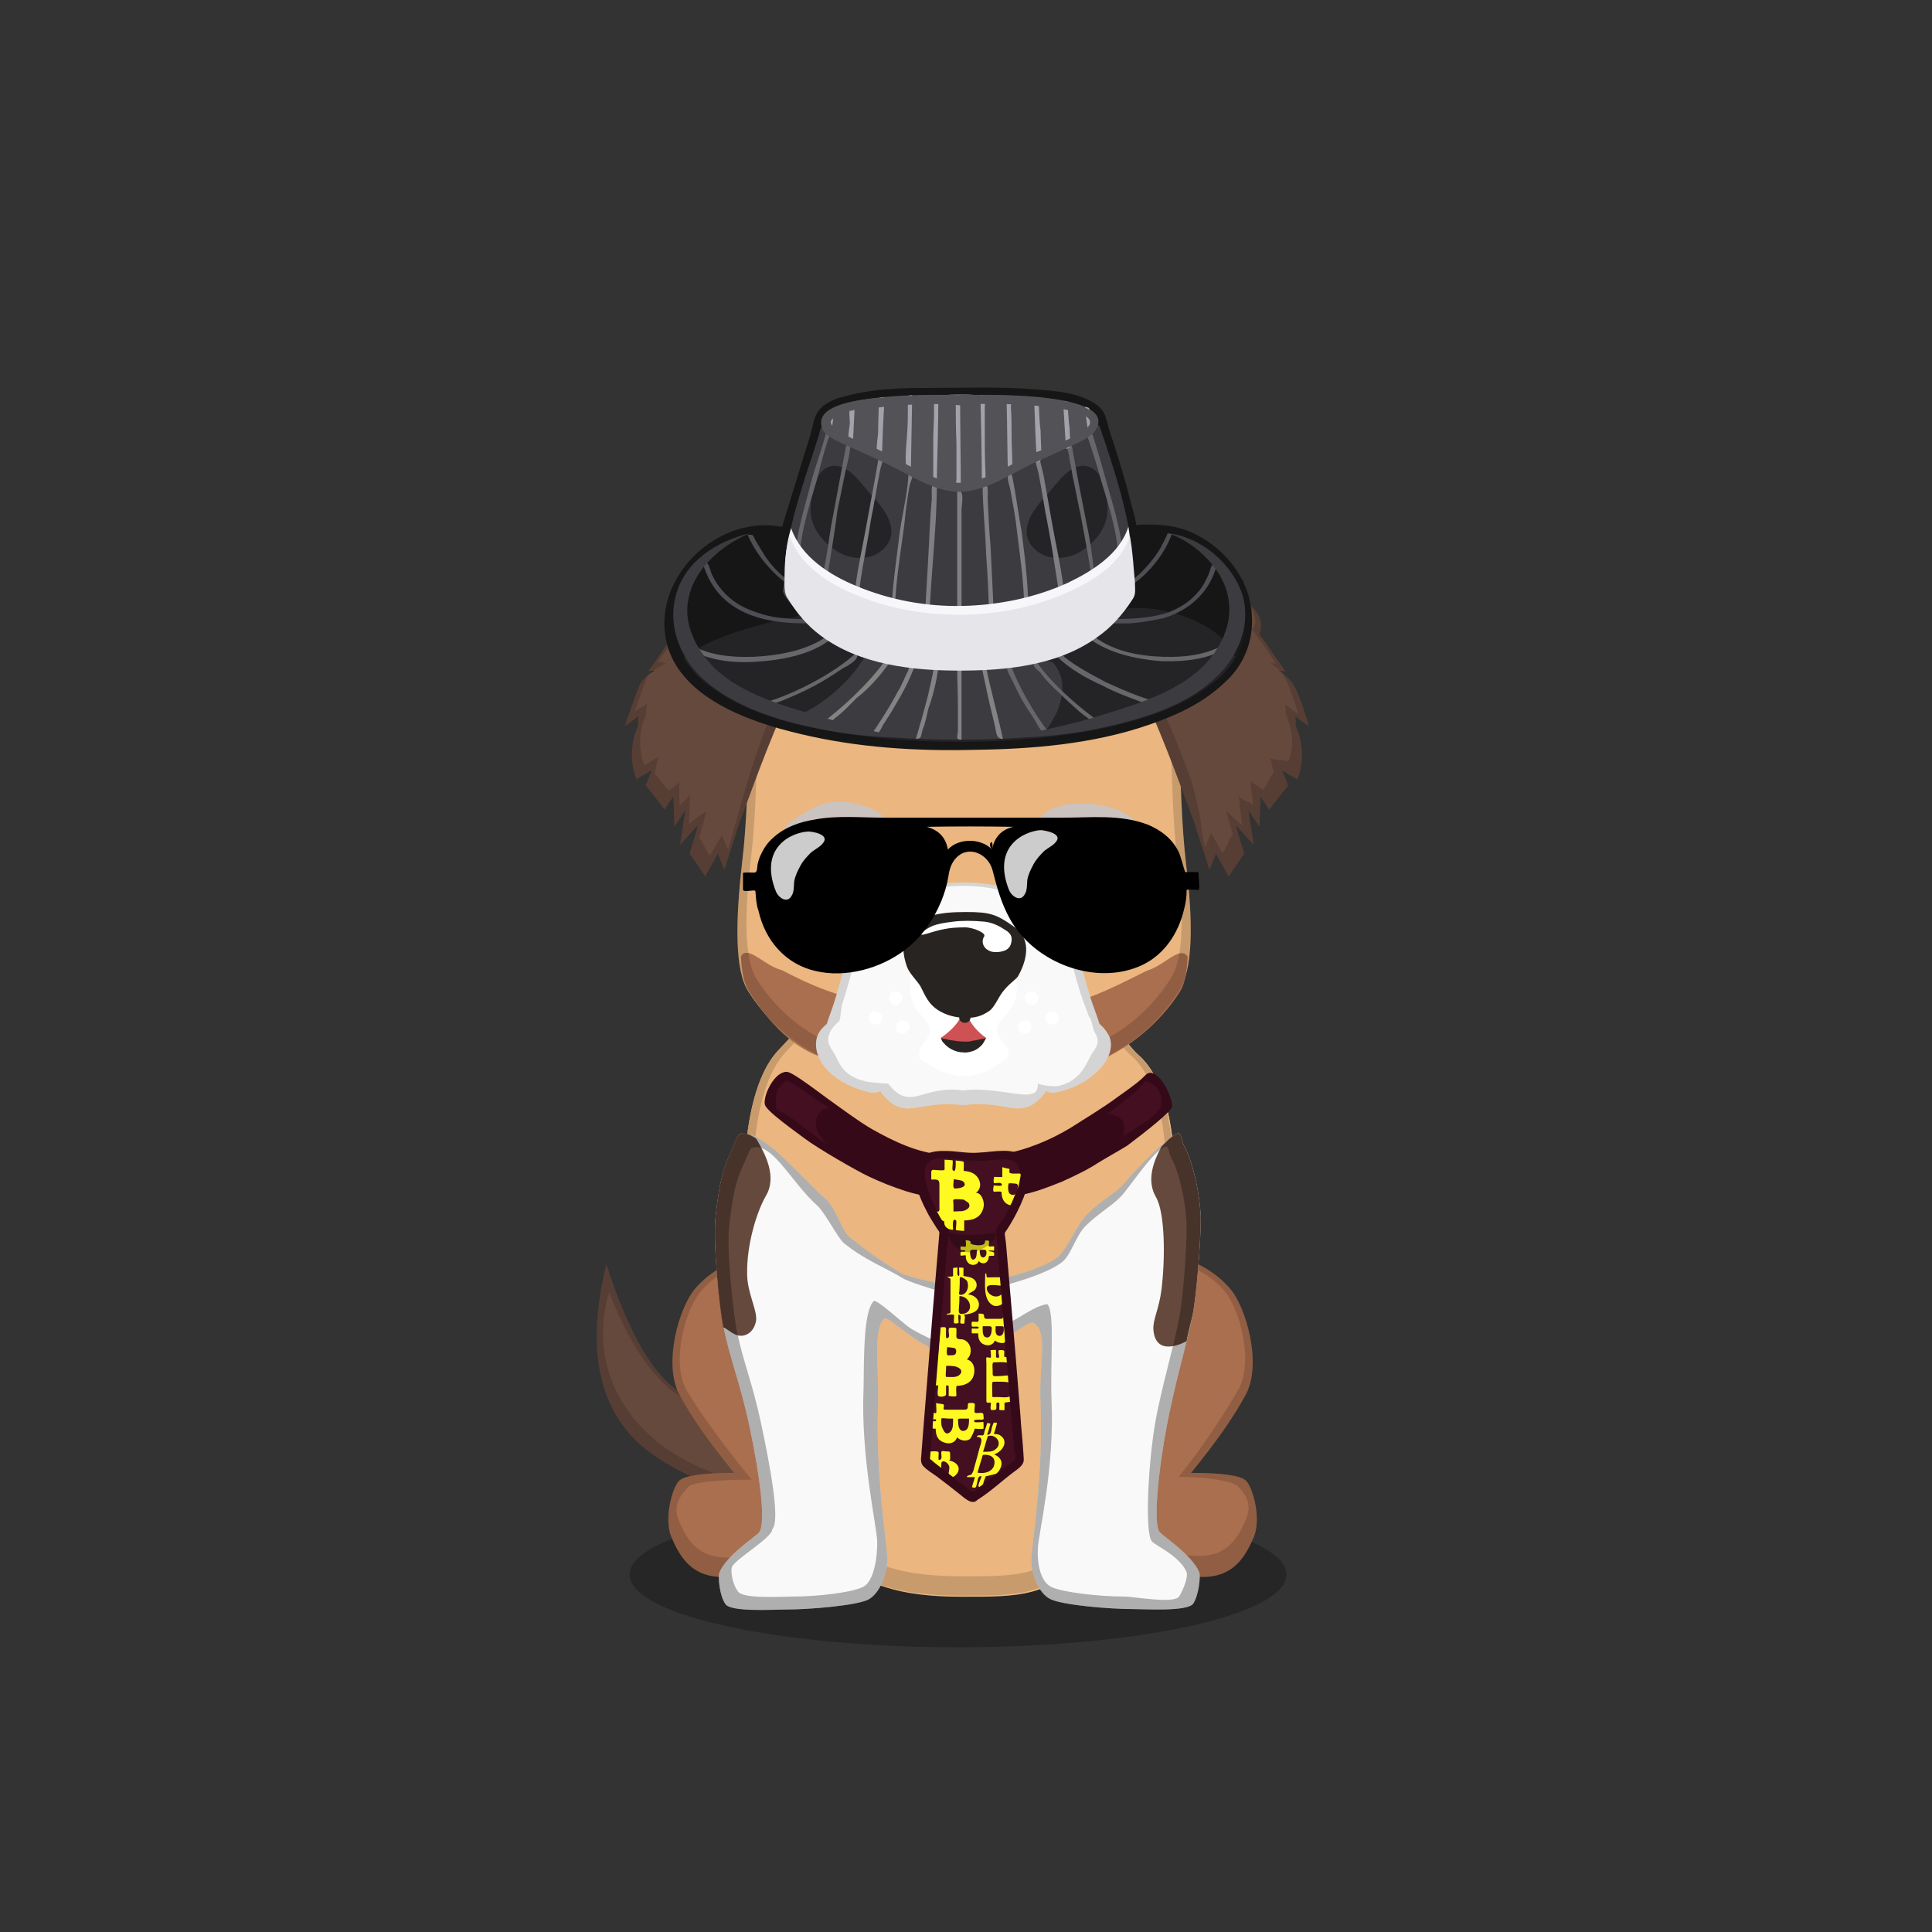 ﻿<?xml version="1.0" encoding="utf-8"?><!DOCTYPE svg PUBLIC "-//W3C//DTD SVG 1.1//EN" "http://www.w3.org/Graphics/SVG/1.1/DTD/svg11.dtd"><svg x="0" y="0" width="340px" height="340px" viewBox="0, 0, 340, 340" preserveAspectRatio="xMidYMid" font-size="0" id="a" enable-background="new 0 0 340 340" xmlns="http://www.w3.org/2000/svg" xmlns:xlink="http://www.w3.org/1999/xlink" xmlns:xml="http://www.w3.org/XML/1998/namespace" version="1.1"><rect x="0" y="0" width="340" height="340" fill="#333333" stroke="none"/><g id="b" fill="#000"><g id="c"><g transform="translate(0, 0) translate(0, 224)" id="d"><ellipse cx="168.6" cy="53.1" rx="57.8" ry="12.8" fill-opacity="0.25" id="e" /></g><g id="f"><g transform="translate(102.8, 90.9) translate(28, 148) scale(-1, 1) translate(-28, -148) translate(0, 127)" id="g"><path d="M52.1 4.6 C47.4 19.1 42.1 27 36.2 28.3 C27.3 30.2 18 29.7 13.9 24.6 C11.2 14.5 14 14.7 15.4 11.9 C16.8 9.1 16.1 4.5 9.2 4.5 C4.6 4.5 1.4 7.4 -0.2 13.3 C-1 16.7 -1.4 19.7 -1.2 22.3 C-1 26.2 0.8 36.4 8.6 40.9 C16.4 45.4 28.6 48.2 43.3 38.5 C53.1 32 56 20.7 52.1 4.6 z" id="h" fill="#66493D" /><path d="M52.1 4.6 C56 20.7 53.1 32 43.3 38.5 C28.6 48.2 16.4 45.4 8.6 40.9 C0.8 36.4 -1 26.2 -1.2 22.3 C-1.4 19.7 -1 16.7 -0.2 13.3 C1.4 7.4 4.6 4.5 9.2 4.5 C16.1 4.5 16.8 9.1 15.4 11.9 C14 14.7 11.2 14.5 13.9 24.6 C18 29.7 27.3 30.2 36.2 28.3 C42.1 27 47.4 19.1 52.1 4.6 z M51.6 9.5 C47.1 21.3 41 28.4 35.3 29.4 C26.7 30.9 18.3 30.2 14.4 26.1 C10.5 22 11.2 17.1 12.6 14.8 C14 12.5 15.5 6.3 8.8 6.3 C4.4 6.3 2.5 8.3 1 13.1 C0.2 15.9 0.3 21.1 0.5 23.2 C0.7 26.4 1.8 35.6 9.3 39.2 C16.8 42.9 25.1 46.4 39.2 38.5 C48.6 33.1 55.4 22.6 51.6 9.5 z" opacity="0.15" id="i" /></g><g transform="translate(123.6, 274.8) scale(1) translate(-123.6, -274.8) translate(-285.9, 63.6) translate(20, 150)" id="j"><path d="M418 16.4 C418 16.4 415.5 9 413.5 8.1 C411.5 7.2 409.1 5.1 402.7 6.1 C396.3 7.1 391.2 9.7 388.3 13.1 C385.4 16.4 382.6 26.3 385.4 31.7 C387.3 35.3 390.5 40 395.1 45.6 C389.5 45.6 386.3 46.1 385.4 47 C384.1 48.4 382.7 53.9 384.1 57 C385.4 60 387.5 64.2 393.6 63.9 C399.7 63.7 414.1 60.2 416.6 59.1 C419.1 58 417.8 40.7 417.8 39.4 C417.7 13 418 16.4 418 16.4 z" id="k" fill="#AA6F4F" /><path d="M418 16.4 C418 16.4 417.7 12.9 417.8 39.4 C417.8 40.7 419.1 58 416.6 59.1 C414.1 60.2 399.7 63.7 393.6 63.9 C387.5 64.2 385.4 60 384.1 57 C382.7 53.9 384.1 48.4 385.4 47 C386.3 46.1 389.5 45.6 395.1 45.6 C390.5 40 387.3 35.3 385.4 31.7 C382.6 26.3 385.4 16.4 388.3 13.1 C391.2 9.7 396.3 7.1 402.7 6.1 C409.1 5.1 411.5 7.2 413.5 8.1 C415.5 9.1 418 16.4 418 16.4 z M416.7 16.6 C416.7 16.6 414.4 9.8 412.5 8.9 C410.6 8 408.4 6.1 402.5 7.1 C396.6 8.1 391.9 10.4 389.3 13.6 C386.6 16.6 384 25.8 386.6 30.8 C388.4 34.1 393.9 41.7 398.2 46.8 C393 46.8 387.9 47.2 387.1 48 C385.9 49.3 384.1 51.2 385.4 54.1 C386.6 56.9 388.5 60.7 394.2 60.5 C399.8 60.3 413.1 57.1 415.4 56.1 C417.7 55.1 416.5 39.1 416.5 37.9 C416.4 13.5 416.7 16.6 416.7 16.6 z" opacity="0.15" id="l" /></g><g transform="translate(215, 274.8) scale(1) translate(-215, -274.8) translate(-285.9, 63.6) translate(106.5, 179.5) scale(-1, 1) translate(-106.5, -179.5) translate(89, 150)" id="m"><path d="M-348.6 16.4 C-348.6 16.4 -351.1 9 -353.1 8.1 C-355.1 7.2 -357.5 5.1 -363.9 6.1 C-370.3 7.1 -375.4 9.7 -378.3 13.1 C-381.2 16.4 -384 26.3 -381.2 31.7 C-379.3 35.3 -376.1 40 -371.5 45.6 C-377.1 45.6 -380.3 46.1 -381.2 47 C-382.5 48.4 -383.9 53.9 -382.5 57 C-381.2 60 -379.1 64.2 -373 63.9 C-366.9 63.7 -352.5 60.2 -350 59.1 C-347.5 58 -348.8 40.6 -348.8 39.3 C-348.8 13 -348.6 16.4 -348.6 16.4 z" id="n" fill="#AA6F4F" /><path d="M-348.6 16.4 C-348.6 16.4 -348.8 12.9 -348.8 39.3 C-348.8 40.6 -347.5 58 -350 59.1 C-352.5 60.2 -366.9 63.7 -373 63.9 C-379.1 64.2 -381.2 60 -382.5 57 C-383.9 53.9 -382.5 48.4 -381.2 47 C-380.3 46.1 -377.1 45.6 -371.5 45.6 C-376.1 40 -379.3 35.3 -381.2 31.7 C-384 26.3 -381.2 16.4 -378.3 13.1 C-375.4 9.7 -370.3 7.1 -363.9 6.1 C-357.5 5.1 -355.1 7.2 -353.1 8.1 C-351.1 9.1 -348.6 16.4 -348.6 16.4 z M-350 16.5 C-350 16.5 -352.3 9.7 -354.1 8.9 C-355.9 8.1 -358.1 6.1 -364 7.1 C-369.9 8.1 -374.6 10.3 -377.3 13.5 C-380 16.5 -382.5 25.6 -380 30.6 C-378.2 33.9 -373.6 41.1 -369.3 46.3 C-374.4 46.3 -379 47.1 -379.8 48 C-381 49.3 -382.4 51 -381.1 53.9 C-379.9 56.7 -378 60.5 -372.4 60.2 C-366.8 60 -353.5 56.8 -351.2 55.8 C-348.9 54.8 -350.1 38.8 -350.1 37.6 C-350.2 13.4 -350 16.5 -350 16.5 z" opacity="0.15" id="o" /></g><g transform="translate(-285.9, 63.6) translate(26, 89)" id="p"><path d="M397 32.1 C391 38.3 389.6 53.9 391.7 73.6 C393.8 93.4 398.5 110.6 404.4 118.6 C410.3 126.6 419.1 128.3 429.1 128.3 C439.1 128.3 444.7 128.5 451.9 120.5 C459 112.6 463.7 84.2 465.1 74.4 C466.5 64.7 469.4 41 460.1 32.9 C455.5 28.8 444.8 7 431.3 6.5 C417.8 6 403 26 397 32.1 z" id="q" fill="#EBB67F" /><path d="M397 32.1 C391 38.3 389.6 53.9 391.7 73.6 C392.6 81.9 396.1 90.6 397.8 97.5 C400.1 107.1 401 114.1 404.4 118.7 C410.3 126.7 419.1 128.4 429.1 128.4 C439.1 128.4 444.7 128.6 451.9 120.6 C459 112.7 463.7 84.3 465.1 74.5 C466.5 64.8 469.4 41.1 460.1 33 C455.5 28.9 444.8 7.3 431.3 6.8 C417.8 6.2 403 26 397 32.1 z" id="r" fill="#EBB67F" /><path d="M397 32.1 C403 26 417.8 6.2 431.1 6.6 C444.7 7.1 455.4 28.8 459.9 32.8 C469.2 40.9 466.3 64.6 464.9 74.3 C463.5 84.1 458.8 112.5 451.7 120.4 C444.5 128.4 438.9 128.2 428.9 128.2 C418.9 128.2 410.1 126.5 404.2 118.5 C398.3 110.5 393.6 93.2 391.5 73.5 C389.6 53.9 391 38.3 397 32.1 z M398.3 32.4 C392.5 38.4 391.2 53.3 393.2 72.3 C395.2 91.4 399.7 107.8 405.4 115.5 C411.1 123.2 419.5 124.8 429.1 124.8 C438.7 124.8 444.1 125 451 117.3 C457.8 109.7 462.3 82.4 463.7 73 C465 63.7 467.8 40.9 458.9 33.1 C454.3 29.2 444.1 8.5 431 8 C418.2 7.5 404 26.5 398.3 32.4 z" opacity="0.15" id="s" /></g><g transform="translate(125.362, 198.325) scale(0.887, 0.79) translate(-119.9, -178) translate(86.9, 76.4) translate(33, 103)" id="t"><g id="u"><path d="M48.8 34 C46.6 34 38.7 32 37.5 31.2 C33.2 28.2 31.8 27.2 27.1 23 C25.9 21.9 24.3 16.5 22.7 14.9 C17.2 9.4 9.6 -1.4 5.4 0.3 C5 0.5 4.3 2.6 3.8 3.9 C1.9 8.4 1.4 11.6 0.7 18 C0 24.4 1.5 39.1 2.2 43.1 C3.6 50.8 5.5 55.4 7.4 65.5 C9.3 75.6 10.8 87.1 9.2 89 C8.5 89.9 2.7 94.1 1.4 97.9 C1.1 98.8 1.4 103 2.6 104.9 C3.7 106.7 12 106.1 14.5 106.1 C19.4 106.1 28.6 105.2 30.9 103.9 C33.2 102.6 34.8 98.1 34.7 94.5 C34.6 90.9 32.3 75.9 32.9 59.9 C33 51.7 31.9 44 34 41.4 C34.5 40.8 36.1 42.5 37.6 43.7 C39.5 45.3 41.4 46.7 43.1 47.7 C46 49.4 47.8 50.4 48 50.4 C48.5 50.4 49.3 50.2 50.2 49.8 C51.5 49.3 53.2 48.9 54.5 48 C55.8 47.2 57.8 45.9 58.5 45.5 C60.8 43.9 63.1 41.5 64 42.4 C66.6 45 64.8 50.8 65.1 59.8 C65.7 75.7 63.5 90.8 63.3 94.4 C63.1 98 64.7 102.5 67.1 103.8 C69.5 105.1 78.6 106 83.5 106 C85.9 106 94.2 106.6 95.4 104.8 C96.5 102.9 96.9 98.8 96.6 97.8 C95.2 94 89.5 89.8 88.8 88.9 C87.2 87 88.8 72.3 90.7 62.2 C92.6 52.1 93.9 48.1 95.3 40.4 C96 36.4 96.9 24.8 96.9 18.8 C96.7 12.8 95.1 5.6 93.5 2.6 C92.9 0.9 93.1 -0.6 91.8 0.3 C89.4 2 84.5 7.4 82 10.8 C80.1 13.4 77.3 14.7 74.4 18 C72.3 20.3 70.4 25.9 68.5 27.6 C63.9 31.6 51 34 48.8 34 z" id="v" fill="#F9F9F9" /><path d="M5.4 0.1 C5 0.3 4.3 2.4 3.8 3.7 C1.9 8.2 1.4 11.4 0.7 17.8 C0 24.2 1.4 38.9 2.1 43 C2.1 43.1 2.1 43.2 2.2 43.3 C2.6 43.2 4.1 45 5.4 45.1 C7.1 45.3 8.5 43.7 8.7 41.5 C8.8 39.1 6.9 35.4 6.9 31.3 C6.8 24.8 8.8 17.5 10.6 14 C12.9 9.7 10.5 4.6 8.7 1.2 C7.4 0.2 6.3 -0.2 5.4 0.1 z" id="w" fill="#66493D" /><path d="M95.3 40.4 C96 36.4 96.9 24.8 96.9 18.8 C96.7 12.8 95.1 5.6 93.5 2.6 C92.9 0.9 93.1 -0.6 91.8 0.3 C91 0.8 90.1 1.8 89.1 3 C87.5 6.3 86.1 10.5 88 14.2 C89.8 17.6 89.9 27.7 89.1 34.9 C88.6 39.3 87.4 41.4 87.5 43.7 C87.9 50 93.5 46.7 94.1 46.3 C94.1 45.9 95.2 40.8 95.3 40.4 z" id="x" fill="#66493D" /><g id="y"><path d="M48.8 34 C51 34 63.9 31.6 68.5 27.6 C70.4 25.9 72.3 20.3 74.4 18 C77.3 14.7 80.1 13.4 82 10.8 C84.5 7.4 89.4 2 91.8 0.3 C93.1 -0.6 92.9 0.9 93.5 2.6 C95.1 5.6 96.7 12.8 96.9 18.8 C96.9 24.8 96 36.4 95.3 40.4 C93.9 48.1 92.6 52.1 90.7 62.2 C88.8 72.3 87.2 87 88.8 88.9 C89.5 89.8 95.2 94 96.6 97.8 C96.9 98.8 96.5 102.9 95.4 104.8 C94.2 106.6 85.9 106 83.5 106 C78.6 106 69.5 105.1 67.1 103.8 C64.7 102.5 63.1 98 63.3 94.4 C63.5 90.8 65.7 75.7 65.1 59.8 C64.8 50.8 66.6 45 64 42.4 C63.1 41.5 60.8 43.9 58.5 45.5 C57.8 45.9 55.8 47.2 54.5 48 C53.2 48.9 51.5 49.3 50.2 49.8 C49.3 50.2 48.5 50.4 48 50.4 C47.8 50.4 46 49.4 43.1 47.7 C41.4 46.7 39.5 45.3 37.6 43.7 C36.1 42.5 34.5 40.8 34 41.4 C31.9 44 33 51.7 32.9 59.9 C32.3 75.9 34.6 90.9 34.7 94.5 C34.8 98.1 33.2 102.6 30.9 103.9 C28.6 105.2 19.4 106.1 14.5 106.1 C12 106.1 3.7 106.7 2.6 104.9 C1.4 103 1.1 98.8 1.4 97.9 C2.7 94.1 8.5 89.9 9.2 89 C10.8 87.1 9.3 75.6 7.4 65.5 C5.5 55.4 3.6 50.8 2.2 43.1 C1.5 39.1 0 24.4 0.7 18 C1.4 11.6 1.9 8.4 3.8 3.9 C4.3 2.6 5 0.5 5.4 0.3 C9.6 -1.4 17.2 9.4 22.7 14.9 C24.3 16.5 25.9 21.9 27.1 23 C31.8 27.2 33.2 28.2 37.5 31.2 C38.7 32 46.6 34 48.8 34 z M48.8 36 C46.7 36 39.3 33.2 38.1 32.5 C34 29.7 30.6 28.5 26.1 24.5 C25 23.5 22.3 17.6 20.8 16.1 C15.6 10.9 11.8 1.7 7.8 3.3 C7.4 3.5 6.8 5.5 6.3 6.7 C4.5 10.9 4.1 13.9 3.4 20 C2.7 26.1 4.2 39.9 4.8 43.7 C6.1 51 7.9 55.3 9.7 64.8 C11.5 74.3 13.5 86.4 11.9 88.2 C11.9 90.1 4.5 94.9 3.9 96.6 C3.6 97.4 3.9 100.3 5.1 102.1 C6.1 103.8 14 103.2 16.3 103.2 C20.9 103.2 27.9 102.3 30 101 C32.1 99.7 32.8 94.2 32.7 90.8 C32.6 87.4 29.4 71.9 30 56.8 C30.1 49.1 30 39.8 32 37.4 C32.5 36.8 37.5 42 39 43.2 C40.8 44.7 47.9 48.3 48.7 47.9 C49.9 47.4 53.2 46.3 54.4 45.5 C55.6 44.7 59.7 41.6 60.4 41.3 C62.6 39.8 65.1 38.1 66.5 38.1 C68 40.2 67 51 67.3 59.5 C67.9 74.5 64.8 88.8 64.6 92.2 C64.4 95.6 65 99.9 67.3 101.1 C69.6 102.3 76.8 103.2 81.5 103.2 C83.8 103.2 91.5 104.9 92.6 103.2 C93.6 101.4 94.4 98.7 94.1 97.8 C92.8 94.2 87.8 91.8 87.2 90.9 C85.7 89.1 86.5 71.4 88.3 61.9 C90.1 52.4 91.3 48.6 92.6 41.3 C93.3 37.5 94.1 26.6 94.1 20.9 C94 15.1 92.5 8.3 91 5.4 C90.4 3.8 90.6 2.4 89.4 3.2 C87.1 4.8 83.9 10.2 81.6 13.4 C79.8 15.9 76.9 17.5 74.1 20.6 C72.1 22.8 71.2 27.1 69.4 28.7 C65 32.6 50.9 36 48.8 36 z" fill-opacity="0.3" id="z" /></g></g></g></g><g id="a1"><g transform="translate(104.3, 100.8) translate(25, 0)" id="b1"><path d="M79.4 51 C77.8 37 79 20.9 75.8 15.2 C73.5 11 65.6 1.5 58.8 0.7 C51.9 -0.1 46.6 1.1 40.3 1.1 C34 1.1 28.8 -0.1 21.9 0.7 C15.1 1.5 7.3 11 4.9 15.2 C1.7 20.9 3 37 1.3 51 C0.1 61.5 0 70 2.4 73.7 C11.3 87.6 26.3 89.7 40.3 89.8 C54.3 89.7 69.2 87.6 78.1 73.7 C80.7 70 80.7 61.5 79.4 51 z" id="c1" fill="#EBB67F" /><path d="M79.4 67.2 C78 66 75.4 69.2 72.6 70 C70 71.2 60.8 76.4 54 76.8 C47.7 77.2 36.2 77.4 27.4 76.3 C16.6 74.9 9.1 70.2 8.2 69.9 C5.4 69.2 2.8 66 1.4 67.1 C1.3 67.2 1.2 67.3 1.1 67.5 C1.2 70.1 1.6 72.3 2.5 73.7 C6.1 79.3 10.4 83.8 15.8 85.4 C17.9 86 23.7 88.9 32.2 89.8 C39.3 90.6 44.3 90.1 50.5 89.3 C53.1 88.9 60.7 87.5 65 85.5 C69.6 83.3 74.7 79.4 78.3 73.8 C79.2 72.4 79.6 70.3 79.7 67.6 C79.7 67.4 79.5 67.3 79.4 67.2 z" id="d1" fill="#AA6F4F" /><path d="M79.4 51 C80.7 61.5 80.7 70 78.1 73.7 C69.2 87.6 54.3 89.7 40.3 89.8 C26.3 89.7 11.3 87.6 2.4 73.7 C0 70 0.1 61.5 1.3 51 C3 37 1.7 20.9 4.9 15.2 C7.3 11 15.1 1.5 21.9 0.7 C28.8 -0.1 34 1.1 40.3 1.1 C46.6 1.1 51.9 -0.1 58.8 0.7 C65.6 1.5 73.5 11 75.8 15.2 C79 20.9 77.8 37 79.4 51 z M77.8 49.8 C76.3 36.3 77.5 20.9 74.4 15.4 C72.2 11.4 64.6 2.2 58.1 1.5 C51.4 0.7 46.4 1.9 40.3 1.9 C34.3 1.9 29.3 0.7 22.6 1.5 C16.1 2.2 8.6 11.4 6.3 15.4 C3.2 20.9 4.5 36.3 2.9 49.8 C1.7 59.8 1.6 68 3.9 71.6 C12.5 84.9 26.9 86.9 40.3 87 C53.7 86.9 68 84.9 76.6 71.6 C79.1 68 79.1 59.8 77.8 49.8 z" opacity="0.15" id="e1" /></g><g transform="translate(145.6, 108.1) rotate(19, 0, 0) scale(1) translate(-142.6, -114.1) translate(113.1, 91.3) translate(2, 16)" id="f1"><g id="g1"><path d="M0.2 37 C0.2 35.6 0.2 30.8 0.3 29.9 C0.2 28.7 0.9 27.3 2 26.1 C1.7 26.2 1.4 26.3 1 26.5 C1.7 24 3.2 18.8 3.2 18.8 C1.9 18 1.4 15.6 3.5 12.8 C3.3 15.6 5.5 14.4 6.1 13.7 C6.7 13 7.3 12.3 7.9 11.6 C8.6 10.8 9.7 10.3 10.8 9.8 C11.2 9.3 11.7 8.8 12.1 8.3 C11.5 8.3 10.9 8.4 10.4 8.6 C12 6.4 14.3 4.6 16.9 3.7 C17.3 3.4 17.6 3.2 18 2.9 C16.6 2.3 15.1 1.7 13.7 1 C16.8 0.9 19.9 0.7 23.1 0.6 C24.4 0.5 26.2 0.6 28.4 3.5 C31.8 8 26.9 9.4 25.6 26.2 C24.9 36.1 25 42.4 24.8 46.4 C24.9 49.3 24.9 52.3 25 55.2 C24.3 54.4 23.7 53.7 23 52.9 C22.7 54.4 22.5 55.7 22.2 57.4 C20.9 56.4 19.6 55.5 18.3 54.5 C18.2 52.8 18.2 51.2 18.1 49.5 C18.1 49.5 18.1 49.5 18 49.4 C17.4 50.8 16.8 52.2 16.2 53.6 C15.8 51.6 15.5 49.5 15.1 47.5 C14.8 48.6 14.5 49.8 14.2 50.9 C13.6 49.2 12.9 47.5 12.3 45.9 C12.1 46.8 11.8 47.7 11.6 48.6 C10.1 47.6 8.6 46.6 7.1 45.7 C7.1 44.7 7.2 43.8 7.2 42.8 C6.5 43.6 5.9 44.4 5.2 45.2 C3.1 42.7 2.1 39.4 2.4 36.2 C2.2 35.6 2 35.1 1.9 34.5 C1.4 35.4 0.8 36.2 0.2 37 z" id="h1" fill="#66493D" /><path d="M0.2 37 C0.2 35.6 0.2 30.8 0.3 29.9 C0.2 28.7 0.9 27.3 2 26.1 C1.7 26.2 1.4 26.3 1 26.5 C1.7 24 3.2 18.8 3.2 18.8 C1.9 18 1.4 15.6 3.5 12.8 C3.3 15.6 5.5 14.4 6.1 13.7 C6.7 13 7.3 12.3 7.9 11.6 C8.6 10.8 9.7 10.3 10.8 9.8 C11.2 9.3 11.7 8.8 12.1 8.3 C11.5 8.3 10.9 8.4 10.4 8.6 C12 6.4 14.3 4.6 16.9 3.7 C17.3 3.4 17.6 3.2 18 2.9 C16.6 2.3 15.1 1.7 13.7 1 C16.8 0.9 19.9 0.7 23.1 0.6 C24.4 0.5 26.2 0.6 28.4 3.5 C31.8 8 26.9 9.4 25.6 26.2 C24.9 36.1 25 42.4 24.8 46.4 C24.9 49.3 24.9 52.3 25 55.2 C24.3 54.4 23.7 53.7 23 52.9 C22.7 54.4 22.5 55.7 22.2 57.4 C20.9 56.4 19.6 55.5 18.3 54.5 C18.2 52.8 18.2 51.2 18.1 49.5 C18.1 49.5 18.1 49.5 18 49.4 C17.4 50.8 16.8 52.2 16.2 53.6 C15.8 51.6 15.5 49.5 15.1 47.5 C14.8 48.6 14.5 49.8 14.2 50.9 C13.6 49.2 12.9 47.5 12.3 45.9 C12.1 46.8 11.8 47.7 11.6 48.6 C10.1 47.6 8.6 46.6 7.1 45.7 C7.1 44.7 7.2 43.8 7.2 42.8 C6.5 43.6 5.9 44.4 5.2 45.2 C3.1 42.7 2.1 39.4 2.4 36.2 C2.2 35.6 2 35.1 1.9 34.5 C1.4 35.4 0.8 36.2 0.2 37 z M1 33.9 C1.6 33.2 2.2 32.8 2.6 31.9 C2.7 32.5 2.9 33.5 3.1 34.1 C2.8 37 3.8 40.1 5.7 42.4 C6.4 41.7 6.9 40.9 7.6 40.2 C7.6 40.8 7.7 41.8 7.9 43.2 C9.2 44 10.3 44.7 11.3 45.3 C11.5 44.5 12.3 43.9 12.4 43.1 C13 44.6 13.3 45.6 13.9 47.2 C14.2 46.2 14.8 45.6 15 44.6 C15.4 46.4 16.1 47.8 16.5 49.7 C16.9 48.8 17.6 47.8 18.7 46.5 C18.8 48.7 18.9 50.3 19 51.3 C20.2 52.2 20.5 52.8 21.8 53.7 C22.1 52.1 22.3 50.9 22.6 49.6 C23.3 50.3 23.8 51 24.5 51.7 C24.4 49 23.2 35.8 23.9 26.7 C25 11.1 30.8 8.1 27.6 4 C25.5 1.3 24.2 1.1 23 1.1 C20 1.2 18.9 1.3 16 1.4 C17.3 2 18.1 2.4 19.4 3 C19 3.3 17.2 3.9 16.8 4.1 C14.4 4.9 13.2 5.7 11.7 7.7 C12.2 7.5 13 7.8 13.6 7.8 C13.2 8.3 11.2 9.7 10.8 10.1 C9.8 10.6 7.2 13 6.6 13.6 C6 14.2 3.8 15.6 3.2 13.8 C2.3 15.4 3.1 17.2 4.3 17.9 C4.3 17.9 2.7 22.1 2 24.4 C2.4 24.2 3.2 24.3 3.4 24.2 C2.4 25.3 1 26.9 1.1 28 C1.1 29.1 1 32.6 1 33.9 z" opacity="0.15" id="i1" /></g></g><g transform="translate(194.5, 108.1) rotate(-19, 0, 0) scale(1) translate(-197.5, -114.1) translate(108.2, 91.4) translate(102, 45) scale(-1, 1) translate(-102, -45) translate(87, 16)" id="j1"><g id="k1"><path d="M0.2 37 C0.2 35.6 0 32.1 0.3 29.9 C0.5 28.5 1.1 27.2 2 26.1 C1.7 26.2 1.4 26.3 1 26.5 C1.7 24 2.5 21.1 3.2 18.8 C2.9 18.6 1 16.3 3.5 12.8 C3.3 15.6 5.5 14.4 6.1 13.7 C6.7 13 7.3 12.3 7.9 11.6 C8.6 10.8 9.7 10.3 10.8 9.8 C11.2 9.3 11.7 8.8 12.1 8.3 C11.5 8.3 10.9 8.4 10.4 8.6 C12 6.4 14.3 4.6 16.9 3.7 C17.3 3.4 17.6 3.2 18 2.9 C16.6 2.3 15.1 1.7 13.7 1 C16.8 0.9 19.9 0.7 23.1 0.6 C24.4 0.5 26.2 0.6 28.4 3.5 C31.8 8 26.9 9.4 25.6 26.2 C24.9 36.1 25 42.4 24.8 46.4 C24.9 49.3 24.9 52.3 25 55.2 C24.3 54.4 23.7 53.7 23 52.9 C22.7 54.4 22.5 55.7 22.2 57.4 C20.9 56.4 19.6 55.5 18.3 54.5 C18.2 52.8 18.2 51.2 18.1 49.5 C18.1 49.5 18.1 49.5 18 49.4 C17.4 50.8 16.8 52.2 16.2 53.6 C15.8 51.6 15.5 49.5 15.1 47.5 C14.8 48.6 14.5 49.8 14.2 50.9 C13.6 49.2 12.9 47.5 12.3 45.9 C12.1 46.8 11.8 47.7 11.6 48.6 C10.1 47.6 8.6 46.6 7.1 45.7 C7.1 44.7 7.2 43.8 7.2 42.8 C6.5 43.6 5.9 44.4 5.2 45.2 C3.1 42.7 2.1 39.4 2.4 36.2 C2.2 35.6 2 35.1 1.9 34.5 C1.4 35.4 0.8 36.2 0.2 37 z" id="l1" fill="#66493D" /><path d="M1.8 26.3 C1.8 26.2 1.8 26.2 1.9 26.1 C1.6 26.2 1.4 26.3 1 26.5 C1.7 24 2.5 21.1 3.2 18.8 C2.9 18.6 1 16.3 3.5 12.8 C3.3 15.6 5.5 14.4 6.1 13.7 C6.7 13 7.3 12.3 7.9 11.6 C8.6 10.8 9.7 10.3 10.8 9.8 C11.2 9.3 11.7 8.8 12.1 8.3 C11.5 8.3 10.9 8.4 10.4 8.6 C12 6.4 14.3 4.6 16.9 3.7 C17.3 3.4 17.6 3.2 18 2.9 C16.6 2.3 15.1 1.7 13.7 1 C16.8 0.9 19.9 0.7 23.1 0.6 C24.4 0.5 26.2 0.6 28.4 3.5 C31.8 8 26.9 9.4 25.6 26.2 C24.9 36.1 25 42.4 24.8 46.4 C24.9 49.3 24.9 52.3 25 55.2 C24.3 54.4 23.7 53.7 23 52.9 C22.7 54.4 22.5 55.7 22.2 57.4 C20.9 56.4 19.6 55.5 18.3 54.5 C18.2 52.8 18.2 51.2 18.1 49.5 C18.1 49.5 18.1 49.5 18 49.4 C17.4 50.8 16.8 52.2 16.2 53.6 C15.8 51.6 15.5 49.5 15.1 47.5 C14.8 48.6 14.5 49.8 14.2 50.9 C13.6 49.2 12.9 47.5 12.3 45.9 C12.1 46.8 11.8 47.7 11.6 48.6 C10.1 47.6 8.6 46.6 7.1 45.7 C7.1 44.7 7.2 43.8 7.2 42.8 C6.5 43.6 5.9 44.4 5.2 45.2 C3.1 42.7 2.1 39.4 2.4 36.2 C2.2 35.6 2 35.1 1.9 34.5 C1.4 35.4 0.8 36.2 0.2 37 C0.2 35.6 0 32.1 0.3 29.9 C0.5 28.6 1 27.4 1.8 26.3 z M1.8 26.3 C1.6 26.8 1.5 27.3 1.4 27.8 C1.1 29.8 1.3 33.1 1.3 34.3 C1.9 33.6 2.4 32.8 2.9 32 C3 32.6 3.2 33 3.4 33.6 C3.1 36.6 3.7 39.4 5.7 41.7 C6.3 41 7.8 40.8 8.5 40.1 C8.5 41 8.7 41.8 8.7 42.7 C10.1 43.5 10.2 44.1 11.6 45 C11.8 44.2 12.8 43.6 13 42.7 C13.6 44.2 13.5 45.4 14.1 47 C14.4 46 15.6 45.6 15.9 44.6 C16.3 46.4 16.7 47.8 17 49.7 C17.6 48.4 18.3 47.6 18.8 46.3 C18.9 46.4 19 49 19.1 50.6 C20.3 51.5 20.7 52.3 21.9 53.2 C22.2 51.6 22.4 50.4 22.6 49.1 C23.2 49.8 23.8 50.5 24.4 51.2 C24.3 48.5 23.4 46.5 23.3 43.8 C22.9 40.7 22.7 38.4 23.3 29.3 C24.5 13.8 30.7 7.7 27.5 3.5 C25.5 0.8 23.7 1.1 22.5 1.2 C19.5 1.3 19.6 1.5 16.8 1.6 C18.1 2.2 18.6 3 19.9 3.5 C19.5 3.8 18.3 4 18 4.3 C15.6 5.1 13.6 5.7 12.1 7.7 C12.6 7.5 13.4 7.4 14 7.4 C13.6 7.9 12.5 9.4 12.1 9.8 C11.1 10.3 9.5 11.4 8.9 12.1 C8.3 12.7 7.5 13.3 7 14 C6.5 14.7 3.8 16.3 3 14.3 C2.7 17.1 3.8 17.4 4.1 17.6 C3.5 19.7 2.7 22.4 2.1 24.7 C2.5 24.5 2.7 24.4 3 24.3 C2.5 24.9 2.2 25.5 1.9 26.1 C1.9 26.1 2 26.1 2 26.1 C1.9 26.2 1.9 26.2 1.8 26.3 z" opacity="0.15" id="m1" /></g></g><g id="n1"><g transform="translate(110.6, 105.5) translate(33, 43)" id="o1"><g transform="translate(0, 6)" id="p1"><path d="M51.4 27.5 C51 26.8 50.5 26.2 49.9 25.7 C49.6 24.8 49.3 23.9 49 23.1 C47.1 18.1 46.5 12.5 43.6 8.8 C38.7 2.7 32.8 0.8 25.9 0.8 C19 0.8 13.1 2.8 8.2 8.8 C5.3 12.4 4.6 18.1 2.8 23.1 C2.5 23.9 2.2 24.8 1.9 25.7 C1.3 26.2 0.7 26.8 0.4 27.5 C-0.4 29.1 0.1 31.2 1.1 32.7 C2.1 34.2 4.6 36.6 9.3 37.7 C10 37.9 10.7 37.8 11.4 37.5 C11.4 37.6 11.4 37.7 11.4 37.7 C15.7 43.2 17.8 38.9 25.9 40 C34.1 38.9 36.1 43.2 40.4 37.7 C40.4 37.6 40.4 37.5 40.4 37.5 C41.1 37.8 41.8 37.9 42.5 37.7 C47.2 36.6 49.6 34.2 50.7 32.7 C51.8 31.2 52.4 29.1 51.4 27.5 z" id="q1" fill="#F9F9F9" /><path d="M51.4 27.5 C52.4 29.1 51.8 31.2 50.7 32.7 C49.6 34.2 47.2 36.6 42.5 37.7 C41.8 37.9 41.1 37.8 40.4 37.5 C40.4 37.5 40.4 37.6 40.4 37.7 C36.1 43.2 34.1 38.9 25.9 40 C17.8 38.9 15.7 43.2 11.4 37.7 C11.4 37.7 11.4 37.6 11.4 37.5 C10.7 37.8 10 37.9 9.3 37.7 C4.6 36.6 2.1 34.2 1.1 32.7 C0.1 31.2 -0.4 29.1 0.4 27.5 C0.7 26.8 1.3 26.2 1.9 25.7 C2.2 24.8 2.5 23.9 2.8 23.1 C4.6 18.1 5.3 12.4 8.2 8.8 C13.1 2.8 19 0.8 25.9 0.8 C32.8 0.8 38.7 2.7 43.6 8.8 C46.5 12.5 47.1 18.1 49 23.1 C49.3 23.9 49.6 24.8 49.9 25.7 C50.5 26.2 51 26.8 51.4 27.5 z M49 27.1 C48.7 26.4 48.5 24.8 48 24.3 C47.7 23.5 47.4 22.6 47.1 21.9 C45.4 17.3 44.8 12.2 42.2 8.8 C37.7 3.1 32.2 1.4 25.9 1.4 C19.6 1.4 14.1 3.2 9.6 8.8 C7 12.1 6.3 17.3 4.7 21.9 C4.4 22.6 4.4 24.4 4.1 25.2 C3.6 25.6 2.8 26.4 2.5 27.1 C1.8 28.5 2.2 29.4 3.1 30.7 C4 32.1 4.4 34.8 8.7 35.8 C9.1 35.9 10.5 36.1 12.7 36.2 C16.7 41.3 18.5 36.4 25.9 37.4 C30.4 36.8 35 38.3 37.4 38.1 C38.9 37.9 38.9 37.5 39.1 36.2 C39.7 36.5 42 36.8 42.7 36.6 C47 35.6 47.7 32.1 48.7 30.7 C49.7 29.4 49.9 28.5 49 27.1 z" opacity="0.15" id="r1" /><path d="M35.3 17.8 C35.2 15.5 34.5 13.4 31.9 13 C30 12.7 27.9 13.2 26 13.5 C24.2 13.3 22.2 12.9 20.4 13 C18 13.2 16.9 14.9 16.7 17.2 C16.5 19.3 16.4 21.7 17.9 23.4 C19.2 25 21 26.2 19.5 28.4 C18.9 29.2 18 30.1 18.1 31.2 C18.2 32.2 19.1 32.3 19.8 32.8 C21.4 33.8 23 34.6 24.9 34.8 C26.8 35 28.8 34.7 30.6 33.7 C31.3 33.3 32 32.8 32.7 32.4 C33.6 31.9 34.2 31.6 33.8 30.4 C33.5 29.2 32.2 28.4 31.9 27.2 C31.6 26.1 32.4 25.2 33.1 24.4 C33.9 23.5 34.7 22.8 35 21.6 C35.4 20.4 35.4 19.1 35.3 17.8 z" id="s1" fill="#FFF" /><g transform="translate(9, 19)" id="t1" fill="#FFF"><path d="M31.4 5.9 C31.6 6.7 32.7 7.1 33.3 6.6 C33.9 6.1 33.9 5 33.1 4.6 C32.4 4.2 31.4 4.8 31.3 5.6" id="u1" /><path d="M27.8 2.4 C28 3.2 29.1 3.6 29.7 3.1 C30.3 2.6 30.3 1.5 29.5 1.1 C28.8 0.7 27.8 1.3 27.7 2.1" id="v1" /><path d="M26.6 7.5 C26.8 8.3 27.9 8.7 28.5 8.2 C29.1 7.7 29.1 6.6 28.3 6.2 C27.6 5.8 26.6 6.4 26.5 7.2" id="w1" /><path d="M2.6 5.9 C2.4 6.7 1.3 7.1 0.7 6.6 C0.1 6.1 0.1 5 0.9 4.6 C1.6 4.2 2.6 4.8 2.7 5.6" id="x1" /><path d="M6.2 2.4 C6 3.2 4.9 3.6 4.3 3.1 C3.7 2.6 3.7 1.5 4.5 1.1 C5.2 0.7 6.2 1.3 6.3 2.1" id="y1" /><path d="M7.4 7.5 C7.2 8.3 6.1 8.7 5.5 8.2 C4.9 7.7 4.9 6.6 5.7 6.2 C6.4 5.8 7.4 6.4 7.5 7.2" id="z1" /></g></g></g><g transform="translate(110.3, 98.4) translate(55, 75)" id="a2"><g id="b2"><path d="M8.3 9.3 C6.7 8.2 5.3 6.6 4.7 4.7 C4.5 4.6 4.4 4.6 4.4 4.6 C4.4 4.6 4.3 4.6 4.1 4.7 C3.6 6.6 1.8 8.2 0.2 9.3 C1.7 9.9 4.4 10 4.4 10 C4.4 10 6.8 10 8.3 9.3 z" id="c2" fill="#CE5253" /><path d="M0.3 9.3 C0.3 9.3 0.5 9.3 0.7 9.4 C0.9 9.4 1.3 9.5 1.7 9.6 C2.5 9.7 3.4 9.9 4.3 9.9 C4.5 9.9 4.7 9.9 5 9.9 C5.2 9.9 5.4 9.9 5.6 9.8 C5.8 9.8 6 9.7 6.2 9.7 C6.4 9.7 6.6 9.6 6.8 9.6 C7.2 9.5 7.5 9.4 7.8 9.4 C8.1 9.3 8.2 9.3 8.2 9.3 C8.2 9.3 8.2 9.4 8 9.7 C7.9 9.9 7.7 10.3 7.4 10.6 C7.1 10.9 6.6 11.3 6.1 11.5 C5.5 11.7 4.9 11.9 4.2 11.8 C2.9 11.8 1.7 11.1 1.1 10.5 C0.8 10.2 0.5 9.9 0.4 9.6 C0.4 9.5 0.3 9.3 0.3 9.3 z" id="d2" fill="#282421" /><path d="M4.5 6.6 C3.9 6.6 3.5 6.2 3.5 5.6 L3.5 1.7 C3.5 1.1 3.9 0.7 4.5 0.7 C5.1 0.7 5.5 1.1 5.5 1.7 L5.5 5.6 C5.5 6.2 5.1 6.6 4.5 6.6 z" id="e2" fill="#282421" /></g></g><g transform="translate(91.5, 101) translate(68, 59)" id="f2"><g id="g2"><path d="M10.5 0.5 C14.8 0.5 15.9 0.9 19.1 3.2 C22.3 5.5 21 9.5 19.6 11.9 C19 12.6 18 13.2 17 14.5 C16.2 15.5 15.5 17.3 14.6 17.9 C13.3 18.8 12.1 19.2 10.3 19.1 C8.5 19.1 7 18.6 5.8 17.9 C3.8 16.7 3.3 15.1 2.5 13.6 C2 12.7 0.5 11.3 0.1 10.1 C-0.6 8.1 -0.9 5.9 0.3 4 C2.3 1 6.1 0.5 10.5 0.5 z" id="h2" fill="#282421" /><path d="M2.6 4.4 C2.6 4.8 4.5 3.9 6.7 3.5 C7.7 3.3 8.8 3.2 10.3 3.2 C11.8 3.2 14.1 4.2 13.7 4.8 C13.1 5.7 13.5 7.1 15.1 7.5 C15.8 7.6 16.4 7.6 17.3 7.3 C18.2 6.9 18.4 6.3 18.5 5.7 C18.6 5.1 18.6 4.3 17.3 3.6 C17 3.4 15.6 2.4 13.8 2.2 C11.6 2 9.8 2 8.2 2.2 C6.6 2.4 5.4 2.6 4.5 3 C3.2 3.6 2.6 4.2 2.6 4.4 z" id="i2" fill="#FFF" /></g></g><g transform="translate(-289.3, 71.5) translate(43, 64)" id="j2"><path d="M402.1 16.9 C403.3 14.6 402.9 13.9 402.9 12.1 C402.9 10.3 402.7 8.4 400.1 7 C396.5 5.3 392.3 5.2 389.8 6.5 C386.4 8.3 383.6 10 384.3 11.5 C385.1 13.2 388 17.1 389.4 17.9 C392.1 19.5 396.1 20.2 398.2 19.7 C399.8 19.3 401.2 18.7 402.1 16.9 z" id="k2" fill="#CAC3C0" /><path d="M401.2 18.1 C402 17.4 401.6 14.8 401.2 13.6 C400.7 12.5 399.2 10.9 397 10.3 C394.1 9.6 393.6 9.7 391.1 10 C389.8 10.1 388.6 9.9 388.2 10.6 C387.6 11.3 387.5 12.5 387.9 13.6 C388.3 14.7 388.4 15.3 389.1 16.1 C389.8 17 390.7 17.7 391.3 18.1 C393.5 19.3 396.8 19.9 398.5 19.5 C399.7 19.2 400.4 18.8 401.2 18.1 z" id="l2" fill="#1F2123" /><path d="M396 16.2 C394.9 16.2 393.9 15.3 393.9 14.2 C393.8 13.1 394 12.5 395 12.7 C395.9 12.8 396.6 12.9 396.9 13.1 C397.8 13.5 397.8 13.2 397.9 14.1 C398 14.5 397.9 14.8 397.8 15 C397.5 15 397 14.7 396.3 14.4 C396.5 15.2 396.6 15.7 396.7 16.1 C396.3 16.3 396.4 16.2 396 16.2 z" id="m2" fill="#FFF" /></g><g transform="translate(-283.5, 71.5) translate(82, 64)" id="n2"><path d="M384.3 16.9 C383.1 14.6 383.5 13.9 383.5 12.1 C383.5 10.3 383.7 8.4 386.3 7 C389 5.6 392.8 5.6 396.6 6.5 C400.4 7.4 402.8 10 402.1 11.5 C401.3 13.2 398.4 17.1 397 17.9 C394.3 19.5 390.3 20.2 388.2 19.7 C386.6 19.3 385.2 18.7 384.3 16.9 z" id="o2" fill="#CAC3C0" /><path d="M385.2 18.1 C384.4 17.4 384.8 14.8 385.2 13.6 C385.7 12.5 387.2 10.9 389.4 10.3 C392.3 9.6 392.8 9.7 395.3 10 C396.6 10.1 397.8 9.9 398.2 10.6 C398.8 11.3 398.9 12.5 398.5 13.6 C398.1 14.7 398 15.3 397.3 16.1 C396.6 17 395.7 17.7 395.1 18.1 C392.9 19.3 389.6 19.9 387.9 19.5 C386.7 19.2 386 18.8 385.2 18.1 z" id="p2" fill="#1F2123" /><path d="M390.4 16.2 C391.5 16.2 392.5 15.3 392.5 14.2 C392.6 13.1 392.4 12.5 391.4 12.7 C390.5 12.8 389.8 12.9 389.5 13.1 C388.6 13.5 388.6 13.2 388.5 14.1 C388.4 14.5 388.5 14.8 388.6 15 C388.9 15 389.4 14.7 390.1 14.4 C389.9 15.2 389.8 15.7 389.7 16.1 C390.1 16.3 390 16.2 390.4 16.2 z" id="q2" fill="#FFF" /></g></g></g></g><g id="r2"><g transform="matrix(0.763, 0, 0, 0.763, 40.573, 37.593)"><g transform="translate(118.193, 138.541) scale(1.084, 1.112)"><g transform="translate(473, 1) translate(-2723.9, -472)" id="s2"><path d="M2347.8 483 C2346.9 483 2345.9 483 2345 483 C2344.9 483 2343.9 479.2 2343.6 478.8 C2342.2 476 2339.7 474.2 2336.9 473.1 C2331.1 471 2325.1 471.7 2319.1 471.7 L2280.8 471.7 C2275.8 471.7 2271 471.2 2266.1 472.1 C2263 472.6 2259.9 473.6 2257.4 475.8 C2256.3 476.7 2255.4 477.9 2254.8 479.2 C2254.4 479.9 2254.2 480.6 2254 481.4 C2253.9 482 2254 483.1 2253.3 483.1 C2252.9 483.1 2250.9 483 2250.9 483.2 C2250.9 484.4 2250.9 485.4 2250.9 486.6 C2250.9 487.2 2252.6 486.8 2253.1 486.8 C2253.7 486.8 2253.5 486.9 2253.6 487.6 C2253.7 488.8 2253.8 490 2254.2 491 C2255.6 497.2 2260 502.1 2266.3 503.5 C2272.7 505 2280.2 503 2285.4 499.1 C2288.9 496.5 2291.4 493 2293.1 489 C2293.8 487.3 2294.3 485.7 2294.6 483.9 C2294.8 482.5 2295.2 481.1 2296.3 480 C2299 477.3 2303.1 479.3 2304 482.6 C2304.9 486 2305.8 489.4 2307.7 492.7 C2312.9 501.9 2326.2 506.8 2336 502.2 C2340.6 500 2343.5 495.7 2344.7 490.9 C2345.1 489.5 2345.3 488.1 2345.3 486.7 C2345.7 486.5 2347.3 486.7 2347.8 486.7 C2348.2 486.7 2347.8 483.8 2347.8 483 z M2303.9 478.3 C2301.5 475.9 2296.8 475.9 2294.5 478.3 C2294 475.7 2292.5 474.3 2290 473.6 C2296.1 473.5 2302.3 473.5 2308.4 473.6 C2305.9 474.2 2304.4 475.7 2303.9 478.3 C2302.7 477.1 2304.4 475.6 2303.9 478.3 z" id="t2" /><path d="M2314.2 474.3 C2310.8 474.5 2303.8 477.6 2307.5 486.7 C2308.1 488.1 2310 489.3 2310.9 487.5 C2311.4 486.7 2311.3 485.5 2311.4 484.6 C2311.6 483.5 2312.1 482.5 2312.7 481.4 C2313.3 480.3 2314.1 479.5 2314.9 478.7 C2315.7 478 2316.9 477.5 2317.5 476.7 C2319 475 2315.1 474.3 2314.2 474.3 C2310.7 474.5 2317 474.2 2314.2 474.3 z" id="u2" fill="#CCCCCC" /><path d="M2264.6 474.6 C2261.2 474.8 2254.2 477.9 2257.9 487 C2258.5 488.4 2260.4 489.6 2261.3 487.8 C2261.8 487 2261.7 485.8 2261.8 484.9 C2262 483.8 2262.5 482.8 2263.1 481.7 C2263.7 480.6 2264.5 479.8 2265.3 479 C2266.1 478.3 2267.3 477.8 2267.9 477 C2269.5 475.2 2265.6 474.5 2264.6 474.6 C2261.2 474.9 2267.5 474.4 2264.6 474.6 z" id="v2" fill="#CCCCCC" /></g></g></g><g transform="matrix(0.903, 0, 0, 0.903, 16.463, 21.849)"><g transform="translate(130.526, 183.234) scale(0.721, 0.726)"><g transform="translate(54, 596) translate(-2227.4, -865.3)" id="w2"><g id="x2"><g id="y2"><path d="M2222.1 303.6 C2221.4 304.2 2220.3 304.7 2219.2 304.7 C2216.7 304.7 2214.1 304 2211.8 303.3 C2208.4 302.2 2205.1 300.9 2201.9 299.4 C2198.7 297.9 2188.3 292 2184.3 289 C2182.8 287.8 2174 281.8 2173.8 280 C2173.4 277.5 2176.4 271.3 2179.7 271.3 C2181 271.3 2185.6 274.7 2190.5 278.3 C2195.8 282.1 2199.8 285 2202.8 286.7 C2208.5 289.9 2215.2 293.1 2221.7 293.5 C2222.9 293.6 2223.2 293.9 2223.6 294.9 C2223.6 295.3 2223.7 295.5 2223.7 295.8 C2224.3 295.9 2224.9 296.2 2225.4 296.2 C2226.2 296.3 2227.2 296.2 2228 296.2 C2228.7 296.2 2229.5 296.2 2230.4 296.3 C2230.5 296.3 2230.9 296.3 2231 296.4 C2231.2 296.6 2231.5 297.2 2231.6 297.6 C2232.1 298.4 2232.7 299.5 2232.5 300.4 C2232.4 301 2232 301.5 2231.7 301.9 C2230.9 302.8 2229.8 304.1 2228.5 304.3 C2226.4 304.4 2224.2 304 2222.1 303.6 z" id="z2" fill="#350918" /></g><g transform="translate(2, 2)" id="a3"><path d="M2189.5 289.2 C2189.5 289.3 2188.9 288.8 2188.8 288.7 C2188.3 288.3 2188 287.9 2187.6 287.5 C2186.3 286.1 2185.6 284.7 2185.6 282.8 C2185.6 281.3 2186.4 280.3 2187.5 279.5 C2187.9 279.3 2188.2 279.1 2188.7 279.1 C2188.9 279.1 2189.5 279.2 2189.3 279.1 C2188.4 278.3 2187.1 277.7 2186 277 C2184.2 275.8 2182.6 274.4 2180.7 273.3 C2180.1 272.9 2179.5 272.6 2178.8 272.2 C2178.4 272 2178.2 271.6 2177.6 271.8 C2176.8 272.2 2176.1 272.9 2175.6 273.6 C2175.1 274.3 2174.9 275.3 2174.9 276.1 C2174.9 276.9 2174.7 277.8 2174.8 278.6 C2175 279.8 2176.1 279.9 2177 280.5 C2178.3 281.2 2179.5 282 2180.7 283 C2182 283.9 2183.3 284.9 2184.5 285.8 C2184.9 286 2187 287.7 2186 287" id="b3" fill="#440F21" /></g><g transform="translate(51, 0)" id="c3"><path d="M2183.9 298.1 C2183.9 297.6 2183.9 297.3 2184 296.8 C2184.1 296 2184.1 294.6 2184.7 293.9 C2185.3 293 2188 293.1 2189.1 293 C2195.6 291.6 2202.1 288.6 2207.6 285 C2208.1 284.6 2213.5 281.5 2218.4 277.9 C2223.2 274.5 2224.2 273.7 2225.7 272.2 C2228.5 269.3 2232.9 277.2 2232.9 280.6 C2232.9 281.8 2225.9 287.3 2220.8 291.1 C2219.4 292 2214.2 294.9 2212.8 295.8 C2209.7 297.8 2206.4 299.3 2203.1 300.8 C2198.7 302.5 2193.7 304.6 2189 304.6 C2186.2 304.6 2184.8 302.7 2184.3 300.4 C2184.3 300.3 2184.2 300.3 2184.2 300.2 C2184 299.8 2184 299.5 2184 299 C2183.7 298.7 2183.7 298.4 2183.9 298.1 z M2187.2 295.5 C2187.1 295.5 2186.8 295.5 2186.7 295.6 L2186.6 295.6 C2186.6 295.7 2186.6 295.8 2186.5 296 L2186.6 295.9 C2186.5 295.8 2186.5 295.7 2186.5 295.5 L2187.2 295.5 z" id="d3" fill="#350918" /></g><g transform="translate(77.804, 1.826)" id="e3"><path d="M2199 272 C2199.6 272.2 2201.1 272.7 2201.7 273.5 C2201.9 273.9 2202.4 274.2 2202.6 274.7 C2203.3 276.1 2203.4 277.3 2203.1 278.7 C2202.9 279.5 2201.9 280.5 2201.3 280.9 C2200.8 281.4 2200.5 282 2199.9 282.3 C2199.5 282.5 2194.4 285.8 2193.3 286.5 C2193.1 286.7 2192.7 286.9 2192.5 287.1 L2192.3 287.2 L2192.4 287.1 C2192.5 286.9 2192.8 286.5 2192.9 286.3 C2193.1 285.4 2193.4 284.4 2193.1 283.5 C2192.6 282 2191.1 281.1 2189.7 280.9 C2189.5 280.9 2188.9 280.8 2188.5 280.8 C2188.5 280.8 2188 280.8 2188 280.9 L2188.4 280.8 C2188.6 280.7 2188.9 280.6 2189.1 280.4 C2190 279.9 2195.8 275.2 2196.8 274.2 C2197.3 273.7 2197.6 273.4 2198.1 272.9 C2198.2 272.8 2198.5 272.7 2198.5 272.5 C2198.3 272.5 2198.8 271.9 2199 272 z" id="f3" fill="#440F21" /></g></g><g transform="translate(34, 18)" id="g3"><path d="M2202.5 294.7 C2200.6 294.1 2198.7 293.4 2196.8 292.8 C2195.3 292.3 2193.6 293.3 2192.1 293.7 C2191.5 293.8 2189.2 294.2 2189.2 294.9 C2189.1 295.7 2189.1 296.4 2189 297.3 C2188.3 305.9 2187.6 314.5 2186.9 323.2 C2186.1 332.9 2185.4 342.5 2184.5 352.2 C2184.4 354.2 2184.1 356.1 2184 358.1 C2184 358.5 2186.1 359.8 2186.4 360 C2188.4 361.5 2190.5 363.2 2192.5 364.7 C2192.7 364.8 2195.7 367.3 2195.8 367.2 C2197.1 366.3 2198.4 365.2 2199.7 364.3 C2201.7 362.8 2203.7 361.1 2205.8 359.6 C2206.2 359.4 2207.7 358.5 2207.7 358.1 C2207.1 351.5 2206.6 345 2206 338.4 C2204.9 323.8 2203.7 309.2 2202.5 294.7 z" id="h3" fill="#440F21" /><g transform="translate(3, 20)" id="i3"><path d="M2183 329.1 C2183 331 2183.6 332.4 2185.6 332.9 C2187 333.3 2188.3 332.8 2188.8 331.4 C2189.5 332.3 2191.3 332.6 2192.2 331.9 C2192.6 331.7 2193.7 329.1 2193.5 329.1 C2193.9 329.1 2195.5 329.3 2195.9 329.1 C2196 329 2195.9 327.3 2195.9 327.3 C2195.5 327.3 2193.8 327.5 2193.5 327.3 C2192.8 326.5 2194.9 326.7 2195.2 326.7 C2196.3 326.7 2195.9 326.3 2195.9 325.4 C2195.9 324.6 2195 324.9 2194.2 324.9 C2193.3 324.9 2193.5 324.7 2193.5 323.7 C2193.5 323 2193.9 322.2 2193 322.2 C2192.1 322.2 2191.7 322 2191.7 322.8 C2191.7 323.6 2191.6 324 2190.8 324 C2189.1 324 2187.5 324 2185.7 324 C2184.5 324 2185.6 323.2 2185.1 322.6 C2184.9 322.4 2183.4 322.4 2183.1 322.2 C2183.1 322.7 2183.3 324.7 2183.1 324.9 C2182.9 325.1 2182.3 324.5 2182.3 325.1 C2182.3 325.6 2182.2 326.2 2182.2 326.6 C2182.4 326.6 2183.1 326.5 2183.1 326.7 C2183.1 327.6 2182.6 326.7 2182.2 327.2 C2182.1 327.3 2182.1 328.5 2182.1 328.7 C2182.1 329.2 2182.6 329.1 2183 329.1 z M2192 326.4 C2192 327.3 2192.1 329.2 2190.9 329.6 C2189.6 330.1 2189.1 328.7 2189.1 327.7 C2189.1 326.7 2188.7 326.4 2189.7 326.4 C2190.5 326.4 2191.3 326.4 2192 326.4 z M2187.7 326.4 C2187.7 327.5 2187.8 329.1 2187 329.9 C2185.6 331.3 2185 329.3 2184.6 328.4 C2184.5 327.9 2184.5 327.2 2184.5 326.7 C2184.5 326.2 2184.6 326.3 2185.1 326.3 C2186.1 326.4 2186.9 326.4 2187.7 326.4 z" id="j3" fill="#FFF922" /><path d="M2196.9 306.7 C2197.8 306.8 2198.7 306.3 2199 305.4 C2199.4 306 2201.9 306.6 2201.8 305.5 C2201.8 304.8 2201.7 304.1 2201.7 303.4 C2201.6 301.7 2201.5 300.1 2201.3 298.3 L2201.2 298.3 C2201.2 298.8 2201.4 299.6 2200.7 299.6 C2199.8 299.6 2198.8 299.6 2197.9 299.6 C2197.3 299.6 2196.1 299.8 2196.1 299.1 C2196.1 298 2195.5 298.3 2194.6 298.2 C2194.6 298.8 2194.6 299.3 2194.6 299.9 C2194.6 300.6 2194.2 300.4 2193.5 300.4 C2192.7 300.4 2192.7 300.3 2192.7 301.1 C2192.7 301.9 2192.9 301.7 2193.8 301.7 C2193.9 301.7 2195 301.6 2194.5 302.2 C2194.4 302.3 2193.1 302.2 2192.8 302.2 C2192.7 302.2 2192.7 303.5 2192.8 303.5 C2193.4 303.5 2194 303.5 2194.5 303.5 C2194.4 305.2 2195.1 306.5 2196.9 306.7 C2198.2 306.8 2195.3 306.5 2196.9 306.7 z M2199.2 301.6 C2199.7 301.6 2200.3 301.6 2200.7 301.6 C2201.5 301.6 2201.4 301.7 2201.4 302.7 C2201.3 303.8 2200.7 304.6 2199.6 304 C2199 303.3 2199.2 302.5 2199.2 301.6 z M2195.7 301.6 C2196.3 301.6 2196.8 301.6 2197.4 301.6 C2198.3 301.6 2198.2 302 2198.1 302.9 C2198 304 2197.5 305.1 2196.2 304.4 C2195.6 303.8 2195.7 302.6 2195.7 301.6 z" id="k3" fill="#FFF922" /><path d="M2192.4 279.3 C2192.6 278.5 2191.7 278.6 2191.1 278.5 C2191.1 278.7 2191.3 279.9 2191.1 280.2 C2190.9 280.4 2189.7 280 2189.7 280.3 C2189.7 281.2 2189.6 281.2 2190.5 281.2 C2191.2 281.2 2191.2 281.6 2190.5 281.6 C2189.6 281.6 2189.7 281.6 2189.7 282.5 C2189.7 282.9 2190.9 282.4 2191.1 282.6 C2191.2 282.7 2191.1 283.4 2191.2 283.5 C2191.3 284 2191.6 284.4 2191.9 284.7 C2192.7 285.4 2194.3 285.3 2194.6 284.1 C2195.7 285.2 2197.1 284.7 2197.3 283.3 C2197.4 282.6 2197.4 282.7 2198.2 282.7 C2198.9 282.7 2198.8 282.7 2198.8 282 C2198.8 281.4 2197 281.6 2197.4 281.3 C2197.5 281.2 2198.5 281.3 2198.7 281.3 C2198.8 281.3 2198.8 280.4 2198.8 280.2 C2198.7 280.1 2197.9 280.2 2197.6 280.2 C2197.1 280.2 2197.4 279.8 2197.4 279.4 C2197.4 278.8 2197.6 278.6 2197 278.6 C2196.5 278.6 2196.3 278.5 2196.3 279 C2196.4 280.4 2192.4 279.8 2192.4 279.3 z M2194.9 281.1 C2196.1 281.1 2196.9 280.7 2196.7 282.2 C2196.6 282.9 2195.9 283.5 2195.3 282.9 C2194.9 282.5 2194.9 281.6 2194.9 281.1 z M2193.7 283.4 C2192.5 284.6 2192.2 282.1 2192.3 281.5 C2192.3 280.9 2193.7 281.1 2194.2 281.1 C2194 281.8 2194.2 282.8 2193.7 283.4 C2193.6 283.5 2194.2 282.8 2193.7 283.4 z" id="l3" fill="#FFF922" /><path d="M2186.1 288.3 C2185.9 288.3 2187 288.7 2187 289 L2187 296.9 C2187 297.1 2187.1 298.1 2186.8 298.1 C2186.6 298.3 2186 298 2186 298.5 C2186.4 298.5 2188 298.3 2188 298.7 C2188 299.1 2187.8 300.7 2188 300.8 C2188.2 300.9 2189.2 300.9 2189.2 300.6 C2189.2 300.3 2189 298.6 2189.2 298.5 C2190.5 298.5 2189 300.9 2190 300.9 C2190.8 300.9 2190.8 301 2190.8 300.2 C2190.8 299.7 2191.2 298.5 2190.4 298.5 C2191.9 298.4 2194.2 298 2194.6 296.4 C2195.1 294.6 2193.4 293.1 2191.8 293.1 C2192.2 292.4 2193.6 292.3 2193.9 291.3 C2194.5 290 2193.5 288.8 2192.4 288.5 C2192.2 288.4 2190.5 288.1 2190.5 288.1 C2190.5 287.6 2190.5 287 2190.5 286.6 C2190.5 286.5 2190.6 285.9 2190.4 285.9 C2190.3 285.9 2189.3 285.8 2189.3 285.9 C2189.3 286.3 2189.5 287.8 2189.3 288.1 C2188.6 288.1 2188.9 286.6 2188.9 285.9 C2188.9 285.8 2188.2 285.9 2188.1 285.9 C2187.6 285.9 2187.7 286.1 2187.7 286.6 C2187.7 287.1 2187.7 287.5 2187.7 288 C2188 288.3 2186.4 288.3 2186.1 288.3 z M2189.5 288.7 C2189.5 287.8 2191.4 289.2 2191.5 289.5 C2192 290.7 2191.7 292.2 2190.7 292.9 C2190.3 293.1 2189.9 293.3 2189.5 293.1 C2189.1 293 2189.4 292.4 2189.4 292.2 C2189.5 291 2189.5 289.8 2189.5 288.7 z M2189.4 293.5 C2192.5 293.5 2193.6 298 2190.2 298.3 C2188.9 298.4 2189.3 297.2 2189.3 296.3 C2189.4 295.4 2189.4 294.4 2189.4 293.5 C2189.5 293.5 2189.4 294.1 2189.4 293.5 z" id="m3" fill="#FFF922" /><path d="M2188.1 342.7 L2189.5 343.8 C2189.3 343.4 2188.7 342.9 2188.1 342.7 z" id="n3" fill="#FFF922" /><path d="M2197 288.5 C2196.5 288.5 2197 287.4 2196.4 287.4 C2196.4 290 2195.7 294.6 2198.5 296 C2199.1 296.4 2201.2 296.1 2201.1 295.1 C2201 294.4 2201 293.6 2200.9 292.9 L2200.8 293 C2199.4 294.4 2197 293.2 2196.8 291.5 C2196.7 290 2199.6 290.7 2200.7 290.7 C2200.6 290 2200.6 289.3 2200.5 288.5 C2200.5 288.4 2197.4 288.5 2197 288.5 z" id="o3" fill="#FFF922" /><path d="M2200.1 330.7 C2199.6 330.6 2199.2 330.5 2198.7 330.5 C2199.1 329.6 2199.3 328.5 2199.6 327.6 C2198.4 327.2 2198.7 327.6 2198.2 328.7 C2198 329.5 2198 330.9 2196.9 330.7 C2197.3 329.8 2197.5 328.7 2197.8 327.8 C2197.6 327.7 2196.9 327.4 2196.9 327.7 C2196.7 328.4 2196.4 329.1 2196.2 329.8 C2196.1 330.2 2196.1 330.9 2195.6 330.9 C2195.1 330.9 2194.2 330.7 2194.1 331.3 C2195.5 331.3 2195.5 332 2195.2 333.2 C2194.8 334.3 2194.6 335.3 2194.3 336.4 C2194 337.5 2193.7 338.5 2193.4 339.6 C2193.3 340.1 2193.2 340.5 2192.9 341 C2192.7 341.8 2191.5 341.4 2191.4 342.1 L2193.6 342.1 C2193.4 343 2193 343.9 2192.8 344.8 C2194 345.2 2193.9 344.8 2194.2 343.6 C2194.4 342.9 2194.4 341.6 2195.4 341.9 C2195.3 342.4 2194.3 344.3 2194.6 344.6 C2194.7 344.8 2195.3 344.8 2195.5 344.7 C2195.7 344.6 2195.9 343.5 2196 343.3 C2196.1 342.8 2196.4 342.4 2196.5 341.9 C2196.5 341.9 2199.1 341.3 2199.3 341.2 C2200.1 340.7 2200.8 339.4 2200.8 338.5 C2200.8 337.2 2199.9 336.5 2198.8 336 C2201.2 335.2 2203 332.2 2200.1 330.7 C2199.6 330.6 2200.6 331 2200.1 330.7 z M2198.9 338.1 C2198.9 340.6 2196.3 341.3 2194.3 340.9 C2194.7 339.6 2195.1 338.2 2195.5 336.9 C2195.7 336.2 2195.6 336.1 2196.3 336.1 C2197.6 336.1 2198.9 336.6 2198.9 338.1 z M2199.2 334.6 C2198.3 335.4 2197 335.3 2195.8 335.3 C2196.3 333.9 2196.6 332.5 2197.1 331.1 C2199.3 330.4 2201.2 333.1 2199.2 334.6 z" id="p3" fill="#FFF922" /><path d="M2183.7 317.5 C2183.7 318 2183.3 320 2183.7 320.3 C2184.1 320.7 2185.8 320.5 2185.8 319.9 C2185.8 319.3 2185.8 318.7 2185.8 318.1 C2185.8 317.4 2185.7 317.5 2186.4 317.5 C2186.6 317.5 2186.5 319.9 2186.5 320.3 C2186.5 320.3 2188.6 320.7 2188.6 320.2 C2188.6 319.6 2188.4 317.8 2188.7 317.6 C2190.6 317.6 2192.5 316.9 2193.2 315 C2193.8 313.3 2193.4 311 2191.4 310.5 C2192.8 309.4 2192.8 307 2191.5 305.8 C2191.1 305.4 2190.4 305.1 2190 305.1 C2188.3 305.1 2188.6 304.6 2188.6 303.3 C2188.6 302.2 2188.8 302 2187.9 302 C2186.7 302 2186.5 301.8 2186.5 302.9 C2186.5 303.8 2187 304.8 2185.9 304.8 C2185.7 304.8 2185.8 302.7 2185.8 302.3 C2185.8 301.6 2184.9 301.9 2184.3 301.9 C2184.2 301.9 2184.2 302.6 2184.2 302.7 C2184.1 304.6 2183.8 306.6 2183.7 308.5 C2183.5 310.6 2183.3 312.7 2183.1 314.9 C2183.1 315.6 2183 316.3 2183 316.9 C2182.9 317.7 2183 317.4 2183.7 317.5 z M2189.5 314.6 C2188.6 315.5 2187 315.2 2185.8 315.2 C2185.6 315 2185.8 313.3 2185.8 313.1 C2185.8 312.9 2185.8 312.5 2185.8 312.3 C2185.8 312.2 2187.3 312.2 2187.5 312.3 C2188.5 312.2 2190.9 313.2 2189.5 314.6 z M2187.8 307.4 C2187.9 307.4 2187.9 307.4 2188 307.5 C2188.8 307.5 2188.7 309.3 2187.9 309.3 C2187.7 309.4 2187.5 309.4 2187.3 309.4 C2187.1 309.4 2186.9 309.4 2186.7 309.4 C2185.6 309.8 2186.1 307.7 2186.1 307.2 C2186.7 307.3 2187.2 307.3 2187.8 307.4 C2188 307.4 2187.2 307.3 2187.8 307.4 z" id="q3" fill="#FFF922" /><path d="M2203.2 321.9 L2203.1 320.4 C2202.2 320.9 2200.6 320.6 2199.6 320.6 C2199.4 320.6 2198.3 320.7 2198.3 320.5 C2198.3 320.1 2198.3 319.8 2198.3 319.3 C2198.3 318.8 2198.1 316.5 2198.5 316.5 C2199.9 316.5 2201.4 316.4 2202.9 316.7 C2202.9 316.1 2202.8 315.4 2202.8 314.8 C2201.9 314.8 2200.8 315 2199.7 315 C2198.3 315 2198.4 315.1 2198.4 313.7 C2198.4 313.3 2198.2 311.3 2198.6 311.3 C2199.8 311.3 2201.3 311.1 2202.4 311.4 C2202.4 310.9 2202.3 310.5 2202.3 310 C2202.3 309.6 2201.5 310.2 2201.5 309.5 C2201.5 308.1 2201.9 308 2200.3 308 C2199.5 308 2200.4 309.7 2200.1 310 C2199.9 310.1 2199.3 310.1 2199.3 309.8 C2199.3 309.2 2199.3 308.6 2199.3 308 C2199.3 307.9 2198.4 308 2198.1 308 C2197.6 308 2197.9 308.2 2197.9 308.7 C2197.9 308.9 2198 309.9 2197.9 310 C2197.7 310.2 2197 309.8 2196.7 310 C2196.6 310.1 2196.7 311.3 2196.7 311.5 L2196.7 321.5 C2196.7 322.3 2196.9 322.1 2197.8 322.1 C2198.2 322.1 2197.4 324.1 2198.2 324.1 C2199.6 324.1 2199.4 324 2199.4 322.6 C2199.4 322 2199.5 322.1 2200.1 322.1 C2200.3 322.1 2200.2 323.2 2200.2 323.4 C2200.2 323.9 2200.1 324.1 2200.4 324.1 C2200.5 324.1 2201.6 324.2 2201.6 324.1 C2201.6 323.6 2201.6 323 2201.6 322.6 C2201.6 322.6 2201.6 322.2 2201.6 322.1 C2202 322.1 2202.6 321.9 2203.2 321.9 z" id="r3" fill="#FFF922" /><path d="M2184.5 339.9 C2184.5 339.5 2184.4 338.2 2184.7 338 C2185.3 337.5 2186.4 338.5 2186.5 338.9 C2187 339.4 2186.3 341.5 2186.5 341.5 C2186.7 341.6 2187.1 342.1 2187.3 342.2 C2188 342 2188.6 341.5 2189 340.8 C2189.9 338.9 2187.8 337.7 2186.3 337.6 C2187.1 337.8 2186.9 337 2186.9 336.4 C2186.9 335.2 2187 335.2 2185.8 335.2 C2185.2 335.2 2184.5 334.8 2184.5 335.6 C2184.5 336.5 2184.9 337.5 2183.8 337.5 C2183.7 337.4 2183.8 335.8 2183.8 335.6 C2183.8 335 2182.4 335.2 2181.9 335.2 C2181.2 335.2 2181.4 335.9 2181.4 336.5 C2181.4 337.6 2181.3 337.6 2182.5 337.6 C2182.1 337.6 2181.8 337.7 2181.4 337.7 L2184.5 339.9 z" id="s3" fill="#FFF922" /></g><path d="M2194.3 301.7 C2197.2 302.2 2202.8 299.3 2202.4 296 C2202.3 295.3 2200.7 295.2 2200.2 294.9 C2198.9 294.4 2197.6 294.1 2196.3 293.6 C2195.7 293.5 2194.8 294 2194.3 294.1 C2192.9 294.6 2191.5 294.9 2190.1 295.4 C2189.2 295.6 2189.2 296.6 2189.5 297.4 C2190.1 299.6 2192.1 301.4 2194.3 301.7 C2196.7 302.1 2192.4 301.4 2194.3 301.7 z" fill-opacity="0.25" id="t3" /><path d="M2195.9 276.7 C2192.5 276.7 2189.1 275.8 2185.6 276.1 C2182.3 276.5 2181.6 278.8 2181.9 281.9 C2182.5 285.4 2184.1 288.9 2185.9 291.9 C2186.6 293 2187.2 294.1 2188 295.2 C2188.1 295.4 2188.6 296.3 2188.9 296.4 C2191.4 296.8 2193.9 297.2 2196.3 297.1 C2197.7 297 2199.1 296.9 2200.5 296.7 C2200.9 296.7 2202.6 296.7 2202.9 296.3 C2204.2 294.4 2205.5 292.5 2206.6 290.5 C2208.3 287.4 2210.1 283.8 2210 280.2 C2209.9 277.5 2208.1 276.2 2205.5 276.1 C2202.4 276 2199.2 276.7 2195.9 276.7 z" id="u3" fill="#440F21" /><path d="M2204.4 276.8 C2213.1 276.8 2206.8 288.7 2204.4 292.6 C2204 293.2 2202.3 295 2202.4 295.8 C2202.4 296.5 2202.5 297.2 2202.5 297.9 C2203.2 306.5 2203.9 315 2204.6 323.6 C2205.4 333.1 2206.1 342.7 2207 352.2 C2207.1 353.5 2207.2 354.7 2207.4 356 C2207.4 356.4 2207.6 357.1 2207.5 357.4 C2207.4 357.6 2206.8 358 2206.6 358.1 C2205.8 358.8 2204.8 359.4 2204 360.1 C2202 361.6 2200 363.2 2197.9 364.7 C2197.2 365.3 2196.4 366.4 2195.5 365.8 C2193.7 364.5 2192.1 363.2 2190.3 361.8 C2188.5 360.4 2186.8 359.1 2185 357.7 C2184.4 357.2 2184.4 357.3 2184.5 356.6 C2185.1 349.2 2185.7 341.9 2186.3 334.4 C2187.1 324.3 2188 314.1 2188.8 304 C2189 301.3 2189.3 298.7 2189.5 296 C2189.5 295.3 2189.4 295.2 2188.9 294.6 C2187.1 292 2185.5 289.3 2184.4 286.3 C2183.1 282.9 2181.3 276.9 2186.8 276.5 C2189.7 276.3 2192.6 277 2195.5 277.1 C2198.4 277.5 2201.3 276.8 2204.4 276.8 z M2204.4 274.5 C2202.2 274.5 2199.8 274.9 2197.6 275 C2195.1 275.2 2192.8 274.8 2190.3 274.6 C2186.6 274.4 2182 274.4 2180.8 278.7 C2179.7 282.6 2181.7 287.2 2183.5 290.6 C2184.2 292.1 2185.2 293.5 2186.1 295 C2186.3 295.4 2187 296.1 2187 296.5 C2186.4 303.2 2185.9 309.8 2185.3 316.5 C2184.5 326.8 2183.6 337.1 2182.8 347.4 C2182.6 350.3 2182.3 353.3 2182.1 356.4 C2182 357.3 2181.9 358.3 2182.6 359.1 C2183.7 360.3 2185.2 361.1 2186.4 362 C2188.4 363.5 2190.5 365.1 2192.5 366.7 C2193.7 367.6 2195.8 369.8 2197.3 368.2 C2200.7 366.1 2203.8 363.2 2207 360.8 C2208.2 359.9 2209.9 358.9 2209.8 357.3 C2209.8 356.7 2209.7 356.1 2209.7 355.6 C2209.5 352.3 2209.1 349 2208.9 345.6 C2208.1 335.2 2207.2 324.7 2206.3 314.4 C2205.9 310.2 2205.6 305.9 2205.2 301.7 C2205.1 300.4 2205 299.1 2204.8 297.9 C2204.8 297.5 2204.6 297 2204.7 296.5 C2208.6 290.9 2217.4 274.5 2204.4 274.5 z" id="v3" fill="#350918" /><path d="M2199 289.2 C2199.1 288 2198.4 285.8 2196.9 285.8 C2199 284.1 2197.8 281.4 2196 280.5 C2195.3 280.1 2194.5 280 2193.6 279.9 C2193.5 279.8 2193.6 279.1 2193.6 279 C2193.6 278.5 2193.6 278.1 2193.6 277.6 C2193.6 277.2 2191.7 277.2 2191.4 277.1 C2191.4 277.5 2191.6 280.8 2190.6 279.7 C2190.4 279.5 2190.6 278.2 2190.6 277.9 C2190.6 277.7 2190.6 277.3 2190.6 277.1 C2190.6 277 2188.6 276.9 2188.4 276.9 C2188.4 277.7 2188.4 278.7 2188.4 279.5 C2188.4 279.9 2186.9 279.7 2186.5 279.7 C2185.8 279.7 2184.8 279.3 2184.8 280.2 C2184.8 280.8 2184.8 281.4 2184.8 282 C2184.8 282.4 2185.2 282.2 2185.5 282.2 C2186.6 282.2 2187 282.4 2187 283.5 L2187 289.5 C2187 290.1 2187.2 291 2186.3 290.8 C2186.8 291.5 2187.1 292.3 2187.6 293 C2188 293.6 2188.3 293.1 2188.3 293.7 C2188.3 295.1 2189.5 295.7 2190.7 295.7 C2190.7 295.3 2190.3 292.2 2191.5 293.2 C2191.7 293.3 2191.5 294.9 2191.5 295.1 C2191.5 295.2 2191.4 295.7 2191.5 295.8 C2192.2 295.9 2193 296 2193.7 296 C2193.7 295.1 2193.7 294.1 2193.7 293.2 C2196.4 293.2 2198.6 292.2 2199 289.2 C2199.1 287.9 2198.6 291.9 2199 289.2 z M2193.4 282.7 C2194.8 284.1 2192.6 284.6 2191.6 284.6 C2190.3 285 2190.9 282.9 2190.9 282.1 C2191.4 282.3 2192.8 282.3 2193.4 282.7 C2193.7 283 2192.8 282.3 2193.4 282.7 z M2193.2 290.7 C2192.4 290.7 2191.7 290.8 2190.8 290.8 C2190.8 290.1 2190.8 289.5 2190.8 288.8 C2190.8 287.9 2190.4 287.5 2191.5 287.5 C2192.2 287.5 2192.8 287.5 2193.5 287.6 C2193.9 287.7 2194.4 288.3 2194.7 288.3 C2195.9 289.6 2194.3 290.5 2193.2 290.7 C2193 290.7 2193.8 290.6 2193.2 290.7 z" id="w3" fill="#FFF922" /><path d="M2205.9 280.2 C2205.9 279.8 2206.1 279.3 2205.7 279.3 C2205.1 279.2 2204.6 279.1 2204 278.9 C2204 279.7 2204 280.6 2204 281.5 C2204 281.6 2202.1 281.5 2201.8 281.5 C2201.8 281.5 2201.4 283.2 2201.9 283.2 C2202.6 283.2 2203.9 282.8 2203.9 283.7 C2203.9 284.1 2202.1 283.8 2201.7 283.8 C2201.7 283.8 2201.3 285.5 2201.8 285.5 C2202.3 285.5 2203.6 285.3 2203.8 285.6 C2203.8 287.3 2204.5 288.8 2206.2 289.1 C2206.7 288.2 2207.1 287.1 2207.6 285.9 C2207.4 286.6 2206.3 286.4 2205.9 285.9 C2205.5 285.2 2205.5 284.1 2205.7 283.3 C2205.9 283.1 2207.1 283.3 2207.4 283.3 C2208.3 283.3 2208.3 283.8 2208.1 284.8 C2208.5 283.7 2208.7 282.6 2208.9 281.5 C2209 280.7 2209.1 280.6 2208.3 280.6 C2207.9 280.6 2205.9 280.8 2205.9 280.2 z" id="x3" fill="#FFF922" /></g></g></g></g><g transform="matrix(1.193, 0, 0, 1.193, -32.887, -19.37)"><g transform="translate(123.398, 73.245) scale(1.07, 1.072)"><g transform="translate(0, 99) translate(-2224.9, -206.5)" id="y3"><path d="M2307.2 135.5 C2305.8 131.8 2302.8 128.9 2299.2 127.4 C2297.4 126.7 2295.5 126.5 2293.7 126.5 C2293.1 126.5 2292.6 126.5 2292 126.6 C2291.9 126 2291.8 125.4 2291.6 124.8 C2291.2 123.4 2290.9 122.1 2290.5 120.7 C2289.9 118.6 2289.2 116.3 2288.5 114.2 C2287.9 112.7 2288 111 2286.5 110 C2284.1 108.3 2280.7 108.1 2278 107.9 C2273.2 107.5 2268.3 107.7 2263.5 107.7 C2259.6 107.7 2255.5 107.8 2251.7 108.9 C2250.6 109.1 2249.6 109.6 2248.8 110.2 C2247.4 111.3 2247.5 113 2246.9 114.7 C2246.2 116.9 2245.5 119.2 2244.8 121.5 C2244.4 122.7 2244.1 123.9 2243.7 125 C2243.6 125.6 2243.3 126.2 2243.2 126.8 C2242.4 126.7 2241.7 126.6 2240.8 126.6 C2232.8 126.6 2225.4 134.5 2227.2 142.6 C2229 150.4 2238.8 153.7 2245.6 155.3 C2253.5 157.2 2261.6 157.7 2269.7 157.5 C2277.7 157.4 2286 156.7 2293.6 154.1 C2297.4 152.8 2301 151.2 2304 148.4 C2307.9 145 2308.8 140 2307.2 135.5 C2305 130.1 2308.9 140.2 2307.2 135.5 z" id="z3" fill="#161616" /><path d="M2290.1 128.2 C2283.1 130.4 2275.4 130.2 2268.3 128.9 C2267.1 128.7 2265.9 129 2264.8 129.3 C2261.1 129.8 2257.4 130 2253.7 129.8 C2251.5 129.7 2249.3 129.3 2247.2 128.9 C2245.3 128.4 2243.4 127.7 2241.4 127.7 C2238.3 127.6 2235.3 128.6 2233 130.6 C2228.6 134.3 2226.6 141.1 2230.3 145.9 C2230.8 146.5 2231.2 147.1 2231.8 147.6 C2236.3 151.6 2242.4 153.5 2248.1 154.6 C2254.5 155.9 2261.1 156.4 2267.6 156.4 C2274.1 156.4 2280.7 155.9 2287.1 154.6 C2292.9 153.4 2298.9 151.5 2303.4 147.6 C2312.4 139.5 2302.6 124.2 2290.1 128.2 C2279.7 131.5 2302.6 124.2 2290.1 128.2 z" id="a4" fill="#242326" /><path d="M2229.6 144.8 C2233.4 142 2238.8 140.6 2243.3 139.5 C2243.7 139.4 2245.3 139.3 2245.4 139 C2245.6 138.4 2246 137.8 2246.2 137.2 C2247.7 134.4 2249.6 131.8 2251.6 129.4 C2247.9 129 2244.5 127.4 2240.9 127.4 C2238 127.4 2235.1 128.5 2232.9 130.3 C2228.9 133.8 2226.8 140 2229.6 144.8 C2232.7 142.5 2224.9 136.6 2229.6 144.8 z" id="b4" fill="#161616" /><path d="M2289.8 138.2 C2295.7 137.1 2304.1 140.4 2305.6 144.7 C2308.3 140 2306.4 134.1 2302.4 130.6 C2300.3 128.7 2297.7 127.7 2294.9 127.4 C2291.2 127.2 2287.7 128.9 2284.1 129.3 C2286.8 132.9 2289.8 138.2 2289.8 138.2 z" id="c4" fill="#161616" /><path d="M2267.6 156.1 C2271 156.1 2274.3 156 2277.7 155.7 C2278.9 155.6 2279.1 155.6 2279.7 154.6 C2280.2 154 2280.5 153.3 2280.9 152.6 C2281.5 151.4 2281.8 150.1 2281.8 148.8 C2281.8 147.6 2281.3 146.4 2280.5 145.5 C2279.6 145.1 2278.7 144.9 2277.8 144.8 C2275.3 144.3 2272.8 144.2 2270.4 144.2 C2265.3 144.1 2260.4 144.6 2255.3 144.3 C2254.6 144.3 2253.9 145.8 2253.4 146.4 C2252.7 147.3 2251.9 148.2 2251 149 C2248.9 151 2246.4 152.5 2243.7 153.5 C2251 155.5 2260 156.1 2267.6 156.1 z" id="d4" fill="#3C3B3F" /><path d="M2290.3 134.8 L2290.5 135.3 C2292.4 134.4 2295.5 131.6 2296.9 127.8 C2296.3 127.8 2296.4 127.4 2296.1 128.2 C2295.9 128.7 2295.6 129.1 2295.4 129.6 C2294.9 130.5 2294.2 131.4 2293.5 132.2 C2292.7 133.1 2291.6 134.2 2290.3 134.8 z" id="e4" fill="#4E4E54" /><path d="M2287.8 139.5 C2287.6 140.3 2288.5 140.1 2289.1 140.1 C2289.8 140.1 2290.4 140.1 2291.1 140.1 C2292.6 140 2294.2 139.7 2295.7 139.4 C2299.4 138.3 2302.2 135.7 2303.1 132 C2302.3 131.5 2302.2 132.9 2301.9 133.5 C2301.5 134.3 2301.1 135.2 2300.4 135.9 C2299.3 137.2 2297.9 138 2296.4 138.6 C2293.6 139.5 2290.8 139.5 2287.8 139.5 z" id="f4" fill="#4E4E54" /><path d="M2305 142.3 C2302.6 144.4 2298.8 144.8 2295.7 144.7 C2292.3 144.6 2288.5 143.9 2285.8 141.6 C2285.7 141.7 2285.6 142 2285.4 142.1 C2288.1 144.2 2291.9 145 2295.3 145.3 C2298.6 145.4 2302.7 145.1 2305.3 142.8 L2305 142.3 z" id="g4" fill="#67676B" /><path d="M2281 144.6 C2282.8 146.4 2285.2 147.7 2287.4 148.7 C2288.9 149.5 2290.5 150.1 2292.1 150.7 C2293.5 151.2 2295.4 152.2 2296.8 151.3 C2293.6 150.8 2290.7 149.5 2287.8 148.2 C2285.6 147 2283.1 145.8 2281.3 144 C2281.2 144.2 2281.1 144.5 2281 144.6 z" id="h4" fill="#67676B" /><path d="M2278.2 145.3 C2277.3 145.7 2278.3 146.5 2278.7 146.8 C2279.5 147.9 2280.4 148.8 2281.3 149.6 C2282.2 150.5 2283.2 151.4 2284.1 152.2 C2284.7 152.7 2285.3 153.1 2285.9 153.6 C2286.6 154.2 2286.7 154.2 2287.7 154.2 C2283.7 151.5 2279.8 147.8 2278.2 145.3 z" id="i4" fill="#67676B" /><path d="M2274.7 145.9 C2273.8 146 2274.3 146.8 2274.6 147.4 C2275.1 148.3 2275.5 149.3 2276 150.2 C2276.6 151.3 2277.2 152.2 2277.8 153.1 C2278.3 153.8 2279.1 155.9 2280.2 155.5 C2277.8 152.4 2275.7 148.6 2274.7 145.9 z" id="j4" fill="#67676B" /><path d="M2271.3 146.2 C2271.1 146.2 2270.9 146.3 2270.7 146.3 C2271.1 148 2271.4 149.6 2271.8 151.3 C2272 152.2 2272.3 153.3 2272.5 154.2 C2272.7 155 2272.6 156 2273.6 156 C2272.9 152.7 2271.9 149.2 2271.3 146.2 z" id="k4" fill="#838384" /><path d="M2267.9 156.1 L2267.9 146.9 C2267.9 146.3 2268.1 145.6 2267.3 145.8 C2267.3 147.8 2267.4 149.7 2267.4 151.7 C2267.4 152.8 2267.4 153.8 2267.4 154.9 C2267.3 155.9 2267.1 156.1 2267.9 156.1 C2267.9 155.5 2267.8 156.1 2267.9 156.1 z" id="l4" fill="#838384" /><path d="M2245 135.4 C2245.5 134.8 2244.9 134.7 2244.5 134.5 C2243.8 134 2243.2 133.6 2242.6 133 C2241.9 132.3 2241.2 131.5 2240.6 130.5 C2240.2 129.9 2239.9 129.3 2239.5 128.7 C2239.1 127.9 2239.3 127.9 2238.4 127.9 C2240 131.6 2243.1 134.4 2245 135.4 z" id="m4" fill="#4E4E54" /><path d="M2246.9 140.1 C2248 140.1 2248 139.5 2246.9 139.5 C2246.3 139.5 2245.6 139.5 2245 139.5 C2243.3 139.4 2241.7 139.3 2240 138.7 C2238.3 138.2 2236.7 137.4 2235.4 136.1 C2234.7 135.4 2234.1 134.6 2233.6 133.6 C2233.2 133 2233.1 131.2 2232.2 131.7 C2234.5 140 2243.1 140.1 2246.9 140.1 z" id="n4" fill="#4E4E54" /><path d="M2250.1 142.1 C2250 142 2249.9 141.7 2249.7 141.6 C2246.9 143.8 2242.9 144.5 2239.3 144.7 C2236 144.8 2231.8 144.5 2229.3 142 C2229.2 142.1 2229.1 142.4 2228.9 142.5 C2231.5 145 2235.7 145.6 2239.2 145.4 C2242.9 145.2 2247.2 144.5 2250.1 142.1 z" id="o4" fill="#67676B" /><path d="M2253.3 144.2 C2250.9 146.6 2243.6 150.8 2238.4 151.5 C2238.8 151.6 2239.1 151.7 2239.3 152 C2239.8 151.9 2240.2 151.8 2240.6 151.6 C2241.4 151.4 2242.1 151.1 2243 150.8 C2244.5 150.2 2246.1 149.5 2247.6 148.7 C2248.9 148 2250.2 147.2 2251.5 146.3 C2252.1 146 2254.2 144.9 2253.3 144.2 z" id="p4" fill="#67676B" /><path d="M2257.9 145.6 C2257.8 145.5 2257.5 145.4 2257.4 145.2 C2254.8 148.7 2251.4 151.8 2247.9 154.4 C2248.6 154.4 2248.6 154.6 2249.2 154.2 C2249.7 153.8 2250.1 153.5 2250.5 153.1 C2251.6 152.3 2252.5 151.3 2253.4 150.4 C2255.1 149.1 2256.6 147.4 2257.9 145.6 z" id="q4" fill="#838384" /><path d="M2261.4 146.1 C2260.7 145.6 2260.7 146.2 2260.5 146.7 C2260 147.6 2259.7 148.6 2259.1 149.5 C2258 151.6 2256.7 153.6 2255.4 155.5 C2255.6 155.5 2255.9 155.5 2256.1 155.6 C2256.5 155.1 2256.8 154.7 2257 154.2 C2257.6 153.3 2258.3 152.2 2258.8 151.3 C2259.9 149.5 2260.7 147.9 2261.4 146.1 z" id="r4" fill="#838384" /><path d="M2264.7 146.3 C2264 145.9 2264 146.7 2263.9 147.2 C2263.7 148.1 2263.5 149 2263.3 149.9 C2262.8 151.9 2262.2 154 2261.6 156 C2262.4 156 2262.3 155.6 2262.5 154.8 C2262.9 153.9 2263.1 152.8 2263.3 151.9 C2264 150 2264.4 148.2 2264.7 146.3 z" id="s4" fill="#838384" /><path d="M2286.9 112.9 C2284.3 111.4 2280.8 110.9 2277.9 110.4 C2274.1 109.8 2270.4 109.5 2266.6 109.6 C2261.1 109.8 2255 110.8 2249.7 112.4 C2248.5 112.8 2248.5 113.1 2248.2 114.3 C2247.6 116.2 2247 118 2246.4 119.8 C2245.2 123.6 2244 127.5 2243.7 131.4 C2243.6 132.9 2243.5 134.6 2243.8 136 C2243.9 136.6 2244.5 136.8 2245 137.1 C2247.4 138.3 2250 139.2 2252.4 140 C2257.7 141.8 2263 143.1 2268.6 142.9 C2274 142.8 2279.6 140.8 2284.5 138.8 C2286.4 138 2288.4 137.1 2290.2 136 C2292 134.9 2291.7 133.9 2291.6 131.8 C2291.1 125.4 2289 119 2286.9 112.9 C2284.3 111.3 2288.9 118.5 2286.9 112.9 z" id="t4" fill="#3C3B3F" /><path d="M2279.5 122.6 C2277.8 124.4 2275.6 127.3 2277.8 129.7 C2279.6 131.6 2282.5 131.4 2284.5 130.1 C2286.5 128.8 2288.2 126.6 2288 124.1 C2288 122.3 2287.5 119.4 2285.6 118.6 C2283 117.6 2281 121 2279.5 122.6 C2278 124.2 2281 121 2279.5 122.6 z" id="u4" fill="#242326" /><path d="M2255.6 122.6 C2257.3 124.4 2259.5 127.3 2257.3 129.7 C2255.5 131.6 2252.6 131.4 2250.6 130.1 C2248.6 128.8 2246.9 126.6 2247.1 124.1 C2247.1 122.3 2247.6 119.4 2249.5 118.6 C2252.1 117.6 2254.1 121 2255.6 122.6 C2257.1 124.2 2254.1 121 2255.6 122.6 z" id="v4" fill="#242326" /><g transform="translate(66, 80)" id="w4"><path d="M2192.2 60.1 C2192.2 55.9 2192.9 51.6 2193.4 47.4 C2193.8 44.7 2194.6 41.6 2194.6 38.9 C2195.7 38.8 2195 40.3 2194.8 40.9 C2194.4 42.8 2194.2 44.7 2194 46.6 C2193.4 51.1 2192.6 55.6 2192.7 60 C2192.6 60.1 2192.4 60.1 2192.2 60.1 z" id="x4" fill="#7F7F84" /><path d="M2197.4 62.5 C2197.3 62.5 2197 62.5 2196.8 62.5 C2196.8 58.1 2197.2 53.8 2197.4 49.3 C2197.5 47.2 2197.6 45.1 2197.8 42.9 C2197.8 42.3 2197.6 40.3 2198.5 40.7 C2198.5 48 2197.4 55.1 2197.4 62.5 z" id="y4" fill="#7F7F84" /><path d="M2187.6 58.8 C2187.5 58.8 2187.2 58.8 2187 58.8 C2187 54.8 2188.1 50.5 2188.8 46.5 C2189.4 43.1 2190.1 39.8 2190.6 36.4 C2191.7 36.3 2190.8 38.3 2190.7 38.9 C2190.2 41.3 2189.9 43.5 2189.4 45.9 C2188.8 50.1 2187.6 54.6 2187.6 58.8 z" id="z4" fill="#7F7F84" /><path d="M2183 56.2 C2182.3 56.2 2182.4 56 2182.5 55.5 C2182.6 54.4 2182.9 53.4 2183 52.3 C2183.4 50.4 2183.6 48.6 2183.9 46.8 C2184.6 43 2185.3 39.3 2186 35.6 C2186.6 35.6 2186.6 35.7 2186.5 36.3 C2186.4 37.2 2186.1 38.3 2185.9 39.2 C2185.5 41 2185.2 42.7 2184.8 44.5 C2184.3 48.4 2183.6 52.3 2183 56.2 z" id="a5" fill="#67676B" /><path d="M2179 52.3 C2178.8 48.5 2180.2 44.5 2181.1 40.9 C2181.8 38.2 2182.9 35.5 2183.5 32.8 C2184.6 32.9 2183.7 34.2 2183.5 34.8 C2182.9 36.6 2182.4 38.5 2182 40.2 C2180.9 44 2179.4 48.3 2179.6 52.3 C2179.4 52.3 2179.2 52.3 2179 52.3 z" id="b5" fill="#67676B" /><path d="M2211 60.1 C2210.9 60.1 2210.6 60.1 2210.4 60.1 C2210.8 55.9 2210 51.4 2209.5 47.1 C2209.3 45.2 2208.9 43.3 2208.6 41.6 C2208.5 41 2207.8 39.4 2208.8 39.5 C2209.4 42.2 2209.7 44.9 2210.2 47.6 C2210.7 51.7 2211.3 56 2211 60.1 z" id="c5" fill="#7F7F84" /><path d="M2206.4 62.9 C2205.5 63.1 2205.8 62 2205.8 61.4 C2205.8 60.5 2205.8 59.4 2205.7 58.5 C2205.6 55.9 2205.5 53.3 2205.3 50.8 C2205.2 47.5 2204.8 44.1 2204.8 40.8 C2205.7 40.4 2205.5 42.3 2205.5 42.9 C2205.6 45.1 2205.7 47.3 2205.9 49.5 C2206.1 54 2206.4 58.4 2206.4 62.9 z" id="d5" fill="#7F7F84" /><path d="M2216.2 58.8 C2215.4 59 2215.6 58.1 2215.5 57.5 C2215.4 56.4 2215.3 55.5 2215.1 54.4 C2214.7 51.8 2214.3 49.2 2213.8 46.6 C2213.3 44.2 2213 41.8 2212.5 39.4 C2212.4 38.8 2211.4 36.2 2212.6 36.5 C2212.6 37.6 2213 38.7 2213.2 39.7 C2213.6 41.9 2214 44.2 2214.4 46.4 C2215.1 50.4 2216.2 54.7 2216.2 58.8 z" id="e5" fill="#7F7F84" /><path d="M2220.2 56.2 C2219.7 52.5 2219 48.8 2218.3 45.1 C2217.9 43.3 2217.6 41.6 2217.2 39.8 C2217.1 38.9 2216.8 37.8 2216.7 36.9 C2216.6 36.3 2216.1 35.5 2217.1 35.6 C2217.7 39.1 2218.4 42.7 2219.1 46.2 C2219.5 48 2219.8 49.9 2220 51.6 C2220.1 52.7 2220.4 53.7 2220.5 54.7 C2220.7 55.4 2221.1 56.3 2220.2 56.2 z" id="f5" fill="#67676B" /><path d="M2224.1 52.3 C2224 52.3 2223.7 52.3 2223.5 52.3 C2223.7 48.3 2222.2 44 2221.1 40.3 C2220.6 38.4 2220 36.6 2219.4 34.8 C2219.2 34.2 2218.2 32.6 2219.4 32.4 C2220.3 35.1 2221.1 37.8 2221.9 40.7 C2222.9 44.3 2224.3 48.4 2224.1 52.3 z" id="g5" fill="#67676B" /><path d="M2201.3 41.9 C2202.4 41.5 2201.9 43.9 2201.9 44.5 L2201.9 58.8 C2201.9 59.3 2202.3 62.1 2201.9 62.3 C2201.1 63.1 2201.3 59.9 2201.3 59.7 L2201.3 41.9 z" id="h5" fill="#7F7F84" /></g><path d="M2267.8 108.7 C2261.6 108.5 2247.6 108.7 2248.7 112.8 C2248.9 114.1 2250.9 114.8 2251.9 115.3 C2253.9 116.2 2255.9 117.1 2257.8 118 C2260.9 119.5 2264.3 121.8 2267.7 121.8 C2271.1 121.8 2274.7 119.4 2277.6 118 C2279.6 117.1 2281.6 116.2 2283.5 115.3 C2284.6 114.8 2286.4 114 2286.7 112.8 C2287.9 108.7 2274 108.5 2267.8 108.7 C2261.5 108.5 2274 108.5 2267.8 108.7 z" id="i5" fill="#535256" /><path d="M2291.2 130.5 C2289.9 134.3 2286.1 136.6 2282.6 137.9 C2277.8 139.7 2272.6 140.3 2267.5 140.3 C2262.5 140.3 2257.5 139.8 2252.8 138.2 C2249 136.9 2245 134.5 2243.7 130.5 C2243.6 132.2 2243.5 133.9 2243.3 135.6 C2243.3 136.3 2244.7 137.8 2245.2 138.3 C2246 139.2 2246.9 140.2 2247.9 140.9 C2253.3 145.1 2260.8 146 2267.5 146 C2274.1 146 2281.4 145.2 2286.8 141 C2288.8 139.6 2290.3 137.7 2291.6 135.6 C2291.7 134.9 2291.5 133.8 2291.5 133.1 C2291.4 132.2 2291.2 131.4 2291.2 130.5 z" id="j5" fill="#535256" /><path d="M2290.9 126.8 C2289.7 130.6 2285.9 132.9 2282.6 134.5 C2278 136.6 2272.9 137.6 2268 137.7 C2263 137.8 2258.1 136.9 2253.5 135 C2249.8 133.5 2245.8 131 2244.4 127 C2243.8 128.9 2243.6 130.8 2243.6 132.8 C2243.6 133.6 2243.5 134.7 2243.8 135.4 C2245 137.4 2246.5 139.2 2248.4 140.6 C2253.8 144.6 2261 145.4 2267.5 145.4 C2274 145.4 2281.1 144.7 2286.5 140.8 C2288.4 139.5 2290 137.7 2291.3 135.7 C2291.9 134.9 2291.7 134.3 2291.5 133.2 C2291.5 131.1 2291.2 128.9 2290.9 126.8 C2288.9 133.3 2291.6 130.9 2290.9 126.8 z" id="k5" fill="#F7F7F9" /><path d="M2291.1 128.1 C2289.9 131.8 2286.3 134.1 2283 135.6 C2278.5 137.7 2273.5 138.8 2268.5 138.9 C2263.3 139 2258.1 138.2 2253.4 136.2 C2249.6 134.7 2245.6 132.1 2244.2 128.1 C2243.6 130 2243.5 132 2243.5 133.9 C2243.5 134.7 2243.4 135.9 2243.9 136.6 C2245.1 138.6 2246.6 140.4 2248.5 141.8 C2253.9 145.8 2261.1 146.6 2267.6 146.6 C2274.1 146.6 2281.2 145.9 2286.6 142 C2288.5 140.7 2290.1 138.9 2291.4 136.9 C2292 136.1 2291.8 135.5 2291.8 134.4 C2291.6 132.4 2291.5 130.2 2291.1 128.1 C2289.1 134.6 2291.8 132.2 2291.1 128.1 z" id="l5" fill="#E6E5EA" /><path d="M2296.4 127.7 C2300.8 128.2 2305 131.7 2306.5 135.8 C2307.9 139.8 2306.3 144.3 2303.3 147.2 C2299.6 150.9 2294.7 152.6 2289.7 153.9 C2284.9 155.1 2279.9 155.8 2275 155.8 C2279.1 154.7 2283.3 154 2287.3 152.7 C2291.9 151.3 2297.7 149.5 2301.2 146 C2303.6 143.6 2305.3 140.2 2304.7 136.8 C2304.2 132.9 2300.3 129 2296.4 127.7 z" id="m5" fill="#3C3B3F" /><path d="M2238.7 127.7 C2234.7 129.4 2230.9 132.7 2230.2 137 C2229.6 140.4 2231.4 143.7 2233.7 146.1 C2237.2 149.6 2243 151.4 2247.7 152.7 C2251.7 153.9 2255.8 155.1 2260 155.8 C2255.2 155.8 2250.6 155.2 2245.9 154.1 C2240.8 152.9 2235.5 150.9 2231.8 147.3 C2229 144.5 2227.4 140.3 2228.5 136.3 C2229.7 131.6 2234.1 128.8 2238.7 127.7 z" id="n5" fill="#3C3B3F" /><g transform="translate(69, 77)" id="o5"><path d="M2202.2 42.6 C2202.1 40.5 2202.1 38.5 2202.1 36.4 C2202.1 35.5 2202.1 34.4 2202.1 33.5 C2202.1 32.7 2202.5 31.7 2201.5 31.7 C2201.6 35.9 2201.7 40.2 2201.7 44.4 C2202.4 44 2202.2 43.5 2202.2 42.6 C2202.1 38.8 2202.2 43.2 2202.2 42.6 z" id="p5" fill="#A3A2AA" /><path d="M2205.3 42.9 C2206.1 42.5 2205.9 42.3 2205.9 41.4 C2205.9 40 2205.8 38.7 2205.8 37.3 C2205.8 36 2205.8 34.7 2205.7 33.4 C2205.7 32.6 2206.1 31.9 2205.1 31.9 C2205.2 35.5 2205.2 39.3 2205.3 42.9 z" id="q5" fill="#A3A2AA" /><path d="M2209.5 32 C2209.3 32 2209.1 32 2208.9 32 C2209 34.9 2209.1 38 2209.3 41 C2210 40.6 2209.9 40.6 2209.9 39.8 C2209.9 38.7 2209.8 37.7 2209.8 36.6 C2209.6 35.2 2209.6 33.5 2209.5 32 z" id="r5" fill="#A3A2AA" /><path d="M2213.5 32.6 C2213.3 32.6 2213.1 32.5 2212.9 32.5 L2213.3 39.1 C2213.9 38.9 2213.9 39 2213.9 38.4 C2213.9 37.7 2213.8 37 2213.8 36.3 C2213.6 34.9 2213.6 33.7 2213.5 32.6 z" id="s5" fill="#A3A2AA" /><path d="M2216.5 33.5 C2216.4 33.4 2216.1 33.3 2215.9 33.3 C2216 34.7 2216.3 36 2216.4 37.4 C2217.2 36.9 2216.9 36.6 2216.9 35.7 C2216.7 35 2216.6 34.2 2216.5 33.5 z" id="t5" fill="#A3A2AA" /><path d="M2195.5 42.6 C2195.6 38.9 2195.7 35.4 2195.7 31.8 C2195.1 31.8 2195.1 31.7 2195.1 32.4 C2195.1 33 2195.1 33.6 2195.1 34.2 C2195.1 35.4 2195 36.6 2195 37.7 L2195 43.2 C2195 44 2194.9 44.1 2195.6 44.5 C2195.5 43.6 2195.5 43.2 2195.5 42.6 C2195.6 38.8 2195.5 43.2 2195.5 42.6 z" id="u5" fill="#A3A2AA" /><path d="M2192.1 31.7 C2191.2 31.7 2191.5 32.2 2191.5 33.1 C2191.5 34.4 2191.5 35.6 2191.4 36.9 C2191.4 37.7 2190.7 42.6 2191.9 42.6 L2192.1 31.7 z" id="v5" fill="#A3A2AA" /><path d="M2187.5 32.1 C2187.5 33.6 2187.4 35.2 2187.4 36.8 C2187.4 37.5 2186.7 40.7 2187.9 40.7 C2188 37.8 2188.1 34.9 2188.3 32 C2187.9 32 2187.7 32 2187.5 32.1 z" id="w5" fill="#A3A2AA" /><path d="M2184.2 32.6 C2183.1 32.6 2183.5 34.7 2183.5 35.5 C2183.5 36.2 2182.8 38.8 2183.9 38.8 L2184.2 32.6 z" id="x5" fill="#A3A2AA" /><path d="M2180.6 33.9 C2180.5 34.4 2180.5 35 2180.4 35.4 C2180.3 36.5 2180.2 36.5 2180.9 37.2 L2181.4 33.5 C2181 33.6 2180.7 33.7 2180.6 33.9 z" id="y5" fill="#A3A2AA" /><path d="M2198.7 31.7 C2198.5 31.7 2198.3 31.7 2198.1 31.7 C2198.1 33.9 2198.1 36.2 2198.2 38.4 C2198.2 39.9 2198.2 41.5 2198.2 43.1 C2198.2 43.9 2197.8 44.9 2198.8 44.9 C2198.8 40.6 2198.7 36.1 2198.7 31.7 z" id="z5" fill="#A3A2AA" /></g><path d="M2271.3 109.9 C2274.7 109.9 2278.3 110 2281.7 110.6 C2282.5 110.7 2285.4 111.2 2285.6 112.3 C2286 114 2278.8 116.2 2277.6 116.8 C2274.4 118.3 2270.4 121.2 2266.8 120.7 C2263 120.2 2259.4 117.5 2256 116 C2255.2 115.6 2248.3 113.2 2250.2 111.9 C2251.6 110.8 2253.7 110.6 2255.5 110.5 C2259.5 110 2263.8 109.7 2267.8 110.1 C2269 109.9 2270.1 109.9 2271.3 109.9 z M2271.3 108.7 C2266.3 108.7 2261.3 108.6 2256.3 109.1 C2254.5 109.3 2247.8 109.8 2248.6 113 C2248.8 114.3 2250.8 115 2251.8 115.5 C2253.8 116.4 2255.8 117.3 2257.7 118.2 C2260.8 119.7 2264.2 122 2267.6 122 C2271.1 122 2274.6 119.6 2277.5 118.2 C2279.5 117.3 2281.5 116.4 2283.4 115.5 C2284.5 115 2286.3 114.2 2286.6 113 C2287.7 109.4 2278.2 108.7 2271.3 108.7 z" id="a6" fill="#535256" /></g></g></g></g></g><defs><g transform="translate(17.095, 0.801) translate(-135.295, -293.601)" id="b6" fill="#000"><path d="M118.2 302.7 C118.4 307.4 132.5 311.2 149.8 311.2 C167.1 311.2 181.2 307.4 181.4 302.7 C181.4 307.5 181.4 310.1 181.4 310.5 C181.4 315.3 167.3 319.1 149.8 319.1 C132.3 319.1 118.2 315.2 118.2 310.5 L118.2 302.7 L118.2 302.7 z" fill-opacity="0.453" id="c6" fill="#593001" /><path d="M118.7 301.7 C118.9 306.4 133 310.2 150.3 310.2 C167.6 310.2 181.7 306.4 181.9 301.7 C181.9 306.5 181.9 309.1 181.9 309.5 C181.9 314.3 167.8 318.1 150.3 318.1 C132.8 318.1 118.7 314.2 118.7 309.5 L118.7 301.7 L118.7 301.7 z" id="d6" fill="#DA8113" /><linearGradient x1="46.054" y1="-118.693" x2="45.466" y2="-118.693" gradientUnits="userSpaceOnUse" gradientTransform="matrix(117.135, 0, 0, 28.463, -5208.417, 3687.795)" id="e6"><stop offset="0%" stop-color="#D9952A" stop-opacity="1" /><stop offset="6.439%" stop-color="#CA7519" stop-opacity="1" /><stop offset="30.54%" stop-color="#E3AD3A" stop-opacity="1" /><stop offset="51.05%" stop-color="#FFEC91" stop-opacity="1" /><stop offset="68.8%" stop-color="#E9BD44" stop-opacity="1" /><stop offset="86.24%" stop-color="#FFED6C" stop-opacity="1" /><stop offset="93.87%" stop-color="#F2D353" stop-opacity="1" /><stop offset="100%" stop-color="#F2B947" stop-opacity="1" /></linearGradient><path d="M118.2 301.6 C118.4 306.1 132.7 309.7 150.3 309.7 C167.9 309.7 182.2 306.1 182.4 301.6 C182.4 306.2 182.4 308.7 182.4 309 C182.4 313.5 168 317.2 150.3 317.2 C132.6 317.2 118.2 313.5 118.2 309 L118.2 301.6 L118.2 301.6 z" id="f6" style="fill:url(#e6)" /><linearGradient x1="45.491" y1="-117.955" x2="45.941" y2="-117.59" gradientUnits="userSpaceOnUse" gradientTransform="matrix(115.425, 0, 0, 29.925, -5125.077, 3826.124)" id="g6"><stop offset="0%" stop-color="#F4E072" stop-opacity="1" /><stop offset="100%" stop-color="#DB9427" stop-opacity="1" /></linearGradient><ellipse cx="150.3" cy="301.5" rx="31.6" ry="8.2" id="h6" style="fill:url(#g6)" /><linearGradient x1="45.466" y1="-126.007" x2="46.054" y2="-126.007" gradientUnits="userSpaceOnUse" gradientTransform="matrix(117.135, 0, 0, 18.622, -5208.417, 2651.479)" id="i6"><stop offset="0%" stop-color="#D9952A" stop-opacity="1" /><stop offset="6.439%" stop-color="#CA7519" stop-opacity="1" /><stop offset="30.54%" stop-color="#E3AD3A" stop-opacity="1" /><stop offset="51.05%" stop-color="#FFEC91" stop-opacity="1" /><stop offset="68.8%" stop-color="#E9BD44" stop-opacity="1" /><stop offset="86.24%" stop-color="#FFED6C" stop-opacity="1" /><stop offset="93.87%" stop-color="#F2D353" stop-opacity="1" /><stop offset="100%" stop-color="#F2B947" stop-opacity="1" /></linearGradient><path d="M119.2 299.9 C119 300.2 118.9 300.6 118.9 301 C118.9 305.5 132.9 309.2 150.3 309.2 C167.7 309.2 181.7 305.5 181.7 301 C181.7 300.6 181.6 300.3 181.4 299.9 C182 300.5 182.4 301.2 182.4 301.9 C182.4 306.4 168 310.1 150.3 310.1 C132.6 310.1 118.2 306.4 118.2 301.9 C118.2 301.3 118.6 300.6 119.2 299.9 z" id="j6" style="fill:url(#i6)" /><linearGradient x1="45.196" y1="-121.59" x2="45.375" y2="-120.676" gradientUnits="userSpaceOnUse" gradientTransform="matrix(101.745, 0, 0, 23.94, -4458.332, 3199.41)" id="k6"><stop offset="0%" stop-color="#F8DD61" stop-opacity="1" /><stop offset="100%" stop-color="#EAA330" stop-opacity="1" /></linearGradient><ellipse cx="150.3" cy="300.8" rx="27.8" ry="6.6" id="l6" style="fill:url(#k6)" /><linearGradient x1="45.569" y1="-134.267" x2="45.022" y2="-134.267" gradientUnits="userSpaceOnUse" gradientTransform="matrix(101.745, 0, 0, 13.252, -4458.332, 2077.223)" id="m6"><stop offset="0%" stop-color="#F4CA2F" stop-opacity="1" /><stop offset="51.38%" stop-color="#BF7737" stop-opacity="1" /><stop offset="100%" stop-color="#E4A929" stop-opacity="1" /></linearGradient><path d="M122.6 301.5 C122.5 301.3 122.4 301 122.4 300.8 C122.4 297.2 134.9 294.2 150.2 294.2 C165.5 294.2 178 297.1 178 300.8 C178 301 177.9 301.3 177.8 301.5 C176.3 298.2 164.5 295.6 150.1 295.6 C135.7 295.6 124.1 298.2 122.6 301.5 z" id="n6" style="fill:url(#m6)" /></g></defs><desc>4E4BHKNK64D,EKBJtPaBl362+8OPym8e8hMLE4NOg3bXxEIKVhPsTPw2imIQnT3Dqs7SJlUNHF3rPhXjKGOCPnOJZg6bANq2LOUaG+M6+id2c+fvqkJ4C2wZyJL+BgCWldJ//udfKmpvpTD7Lcf2xAOxFql+Q0KMhBXt56oFfZ+ux4hAGh+o9YbUqtGhY+XdaNeLNEHYdiurFrER6rOUC5NMkp8GyQzIGKFBYLbQ2wAqJ1u1Ggynam1FkKGu7HlHThbz91FxXI2nJpiCDBWhtSvjn8hBrUvbsxzCaIj69MgkXDuAfpHY+2I=</desc></svg>